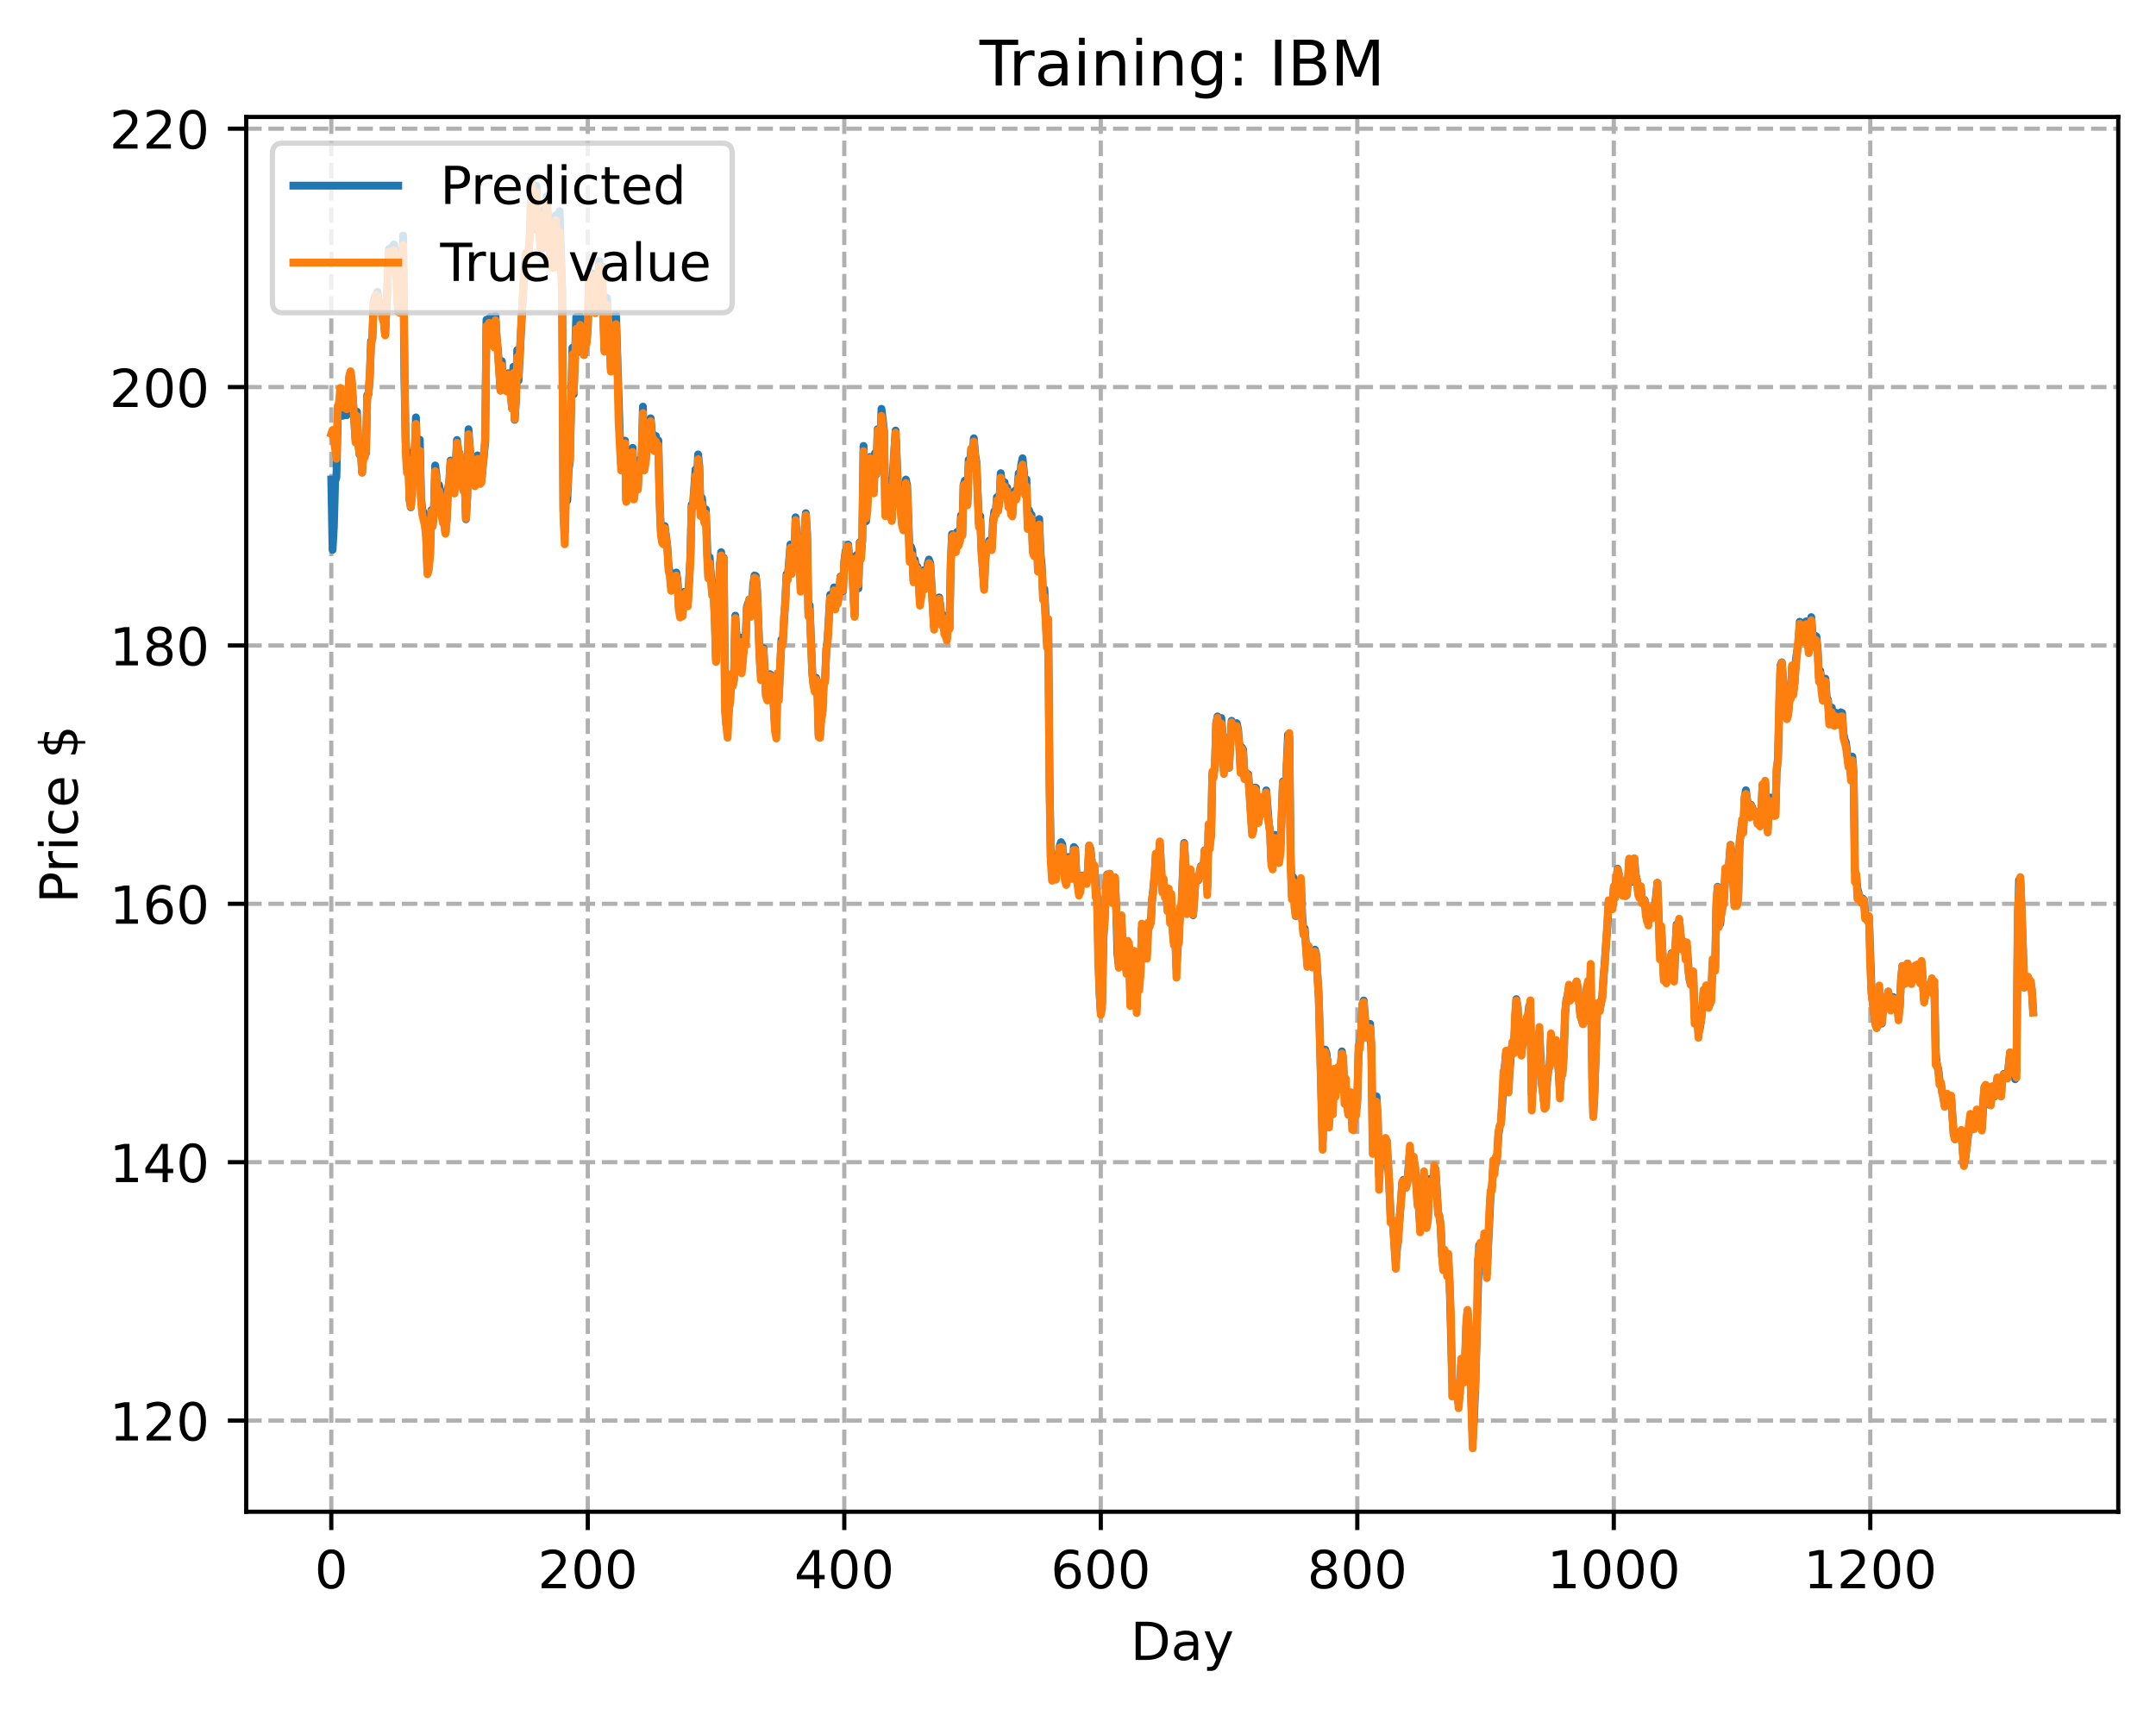 <?xml version="1.0" encoding="utf-8" standalone="no"?>
<!DOCTYPE svg PUBLIC "-//W3C//DTD SVG 1.1//EN"
  "http://www.w3.org/Graphics/SVG/1.1/DTD/svg11.dtd">
<!-- Created with matplotlib (https://matplotlib.org/) -->
<svg height="325.986pt" version="1.1" viewBox="0 0 411.286 325.986" width="411.286pt" xmlns="http://www.w3.org/2000/svg" xmlns:xlink="http://www.w3.org/1999/xlink">
 <defs>
  <style type="text/css">
*{stroke-linecap:butt;stroke-linejoin:round;}
  </style>
 </defs>
 <g id="figure_1">
  <g id="patch_1">
   <path d="M 0 325.986 
L 411.286 325.986 
L 411.286 0 
L 0 0 
z
" style="fill:#ffffff;"/>
  </g>
  <g id="axes_1">
   <g id="patch_2">
    <path d="M 46.966 288.43 
L 404.086 288.43 
L 404.086 22.318 
L 46.966 22.318 
z
" style="fill:#ffffff;"/>
   </g>
   <g id="matplotlib.axis_1">
    <g id="xtick_1">
     <g id="line2d_1">
      <path clip-path="url(#pd4492f5f7a)" d="M 63.198 288.43 
L 63.198 22.318 
" style="fill:none;stroke:#b0b0b0;stroke-dasharray:2.96,1.28;stroke-dashoffset:0;stroke-width:0.8;"/>
     </g>
     <g id="line2d_2">
      <defs>
       <path d="M 0 0 
L 0 3.5 
" id="m57f6baffa7" style="stroke:#000000;stroke-width:0.8;"/>
      </defs>
      <g>
       <use style="stroke:#000000;stroke-width:0.8;" x="63.198" xlink:href="#m57f6baffa7" y="288.43"/>
      </g>
     </g>
     <g id="text_1">
      <!-- 0 -->
      <defs>
       <path d="M 31.781 66.406 
Q 24.172 66.406 20.328 58.906 
Q 16.5 51.422 16.5 36.375 
Q 16.5 21.391 20.328 13.891 
Q 24.172 6.391 31.781 6.391 
Q 39.453 6.391 43.281 13.891 
Q 47.125 21.391 47.125 36.375 
Q 47.125 51.422 43.281 58.906 
Q 39.453 66.406 31.781 66.406 
z
M 31.781 74.219 
Q 44.047 74.219 50.516 64.516 
Q 56.984 54.828 56.984 36.375 
Q 56.984 17.969 50.516 8.266 
Q 44.047 -1.422 31.781 -1.422 
Q 19.531 -1.422 13.062 8.266 
Q 6.594 17.969 6.594 36.375 
Q 6.594 54.828 13.062 64.516 
Q 19.531 74.219 31.781 74.219 
z
" id="DejaVuSans-48"/>
      </defs>
      <g transform="translate(60.017 303.029)scale(0.1 -0.1)">
       <use xlink:href="#DejaVuSans-48"/>
      </g>
     </g>
    </g>
    <g id="xtick_2">
     <g id="line2d_3">
      <path clip-path="url(#pd4492f5f7a)" d="M 112.129 288.43 
L 112.129 22.318 
" style="fill:none;stroke:#b0b0b0;stroke-dasharray:2.96,1.28;stroke-dashoffset:0;stroke-width:0.8;"/>
     </g>
     <g id="line2d_4">
      <g>
       <use style="stroke:#000000;stroke-width:0.8;" x="112.129" xlink:href="#m57f6baffa7" y="288.43"/>
      </g>
     </g>
     <g id="text_2">
      <!-- 200 -->
      <defs>
       <path d="M 19.188 8.297 
L 53.609 8.297 
L 53.609 0 
L 7.328 0 
L 7.328 8.297 
Q 12.938 14.109 22.625 23.891 
Q 32.328 33.688 34.812 36.531 
Q 39.547 41.844 41.422 45.531 
Q 43.312 49.219 43.312 52.781 
Q 43.312 58.594 39.234 62.25 
Q 35.156 65.922 28.609 65.922 
Q 23.969 65.922 18.812 64.312 
Q 13.672 62.703 7.812 59.422 
L 7.812 69.391 
Q 13.766 71.781 18.938 73 
Q 24.125 74.219 28.422 74.219 
Q 39.75 74.219 46.484 68.547 
Q 53.219 62.891 53.219 53.422 
Q 53.219 48.922 51.531 44.891 
Q 49.859 40.875 45.406 35.406 
Q 44.188 33.984 37.641 27.219 
Q 31.109 20.453 19.188 8.297 
z
" id="DejaVuSans-50"/>
      </defs>
      <g transform="translate(102.585 303.029)scale(0.1 -0.1)">
       <use xlink:href="#DejaVuSans-50"/>
       <use x="63.623" xlink:href="#DejaVuSans-48"/>
       <use x="127.246" xlink:href="#DejaVuSans-48"/>
      </g>
     </g>
    </g>
    <g id="xtick_3">
     <g id="line2d_5">
      <path clip-path="url(#pd4492f5f7a)" d="M 161.06 288.43 
L 161.06 22.318 
" style="fill:none;stroke:#b0b0b0;stroke-dasharray:2.96,1.28;stroke-dashoffset:0;stroke-width:0.8;"/>
     </g>
     <g id="line2d_6">
      <g>
       <use style="stroke:#000000;stroke-width:0.8;" x="161.06" xlink:href="#m57f6baffa7" y="288.43"/>
      </g>
     </g>
     <g id="text_3">
      <!-- 400 -->
      <defs>
       <path d="M 37.797 64.312 
L 12.891 25.391 
L 37.797 25.391 
z
M 35.203 72.906 
L 47.609 72.906 
L 47.609 25.391 
L 58.016 25.391 
L 58.016 17.188 
L 47.609 17.188 
L 47.609 0 
L 37.797 0 
L 37.797 17.188 
L 4.891 17.188 
L 4.891 26.703 
z
" id="DejaVuSans-52"/>
      </defs>
      <g transform="translate(151.516 303.029)scale(0.1 -0.1)">
       <use xlink:href="#DejaVuSans-52"/>
       <use x="63.623" xlink:href="#DejaVuSans-48"/>
       <use x="127.246" xlink:href="#DejaVuSans-48"/>
      </g>
     </g>
    </g>
    <g id="xtick_4">
     <g id="line2d_7">
      <path clip-path="url(#pd4492f5f7a)" d="M 209.99 288.43 
L 209.99 22.318 
" style="fill:none;stroke:#b0b0b0;stroke-dasharray:2.96,1.28;stroke-dashoffset:0;stroke-width:0.8;"/>
     </g>
     <g id="line2d_8">
      <g>
       <use style="stroke:#000000;stroke-width:0.8;" x="209.99" xlink:href="#m57f6baffa7" y="288.43"/>
      </g>
     </g>
     <g id="text_4">
      <!-- 600 -->
      <defs>
       <path d="M 33.016 40.375 
Q 26.375 40.375 22.484 35.828 
Q 18.609 31.297 18.609 23.391 
Q 18.609 15.531 22.484 10.953 
Q 26.375 6.391 33.016 6.391 
Q 39.656 6.391 43.531 10.953 
Q 47.406 15.531 47.406 23.391 
Q 47.406 31.297 43.531 35.828 
Q 39.656 40.375 33.016 40.375 
z
M 52.594 71.297 
L 52.594 62.312 
Q 48.875 64.062 45.094 64.984 
Q 41.312 65.922 37.594 65.922 
Q 27.828 65.922 22.672 59.328 
Q 17.531 52.734 16.797 39.406 
Q 19.672 43.656 24.016 45.922 
Q 28.375 48.188 33.594 48.188 
Q 44.578 48.188 50.953 41.516 
Q 57.328 34.859 57.328 23.391 
Q 57.328 12.156 50.688 5.359 
Q 44.047 -1.422 33.016 -1.422 
Q 20.359 -1.422 13.672 8.266 
Q 6.984 17.969 6.984 36.375 
Q 6.984 53.656 15.188 63.938 
Q 23.391 74.219 37.203 74.219 
Q 40.922 74.219 44.703 73.484 
Q 48.484 72.75 52.594 71.297 
z
" id="DejaVuSans-54"/>
      </defs>
      <g transform="translate(200.446 303.029)scale(0.1 -0.1)">
       <use xlink:href="#DejaVuSans-54"/>
       <use x="63.623" xlink:href="#DejaVuSans-48"/>
       <use x="127.246" xlink:href="#DejaVuSans-48"/>
      </g>
     </g>
    </g>
    <g id="xtick_5">
     <g id="line2d_9">
      <path clip-path="url(#pd4492f5f7a)" d="M 258.921 288.43 
L 258.921 22.318 
" style="fill:none;stroke:#b0b0b0;stroke-dasharray:2.96,1.28;stroke-dashoffset:0;stroke-width:0.8;"/>
     </g>
     <g id="line2d_10">
      <g>
       <use style="stroke:#000000;stroke-width:0.8;" x="258.921" xlink:href="#m57f6baffa7" y="288.43"/>
      </g>
     </g>
     <g id="text_5">
      <!-- 800 -->
      <defs>
       <path d="M 31.781 34.625 
Q 24.75 34.625 20.719 30.859 
Q 16.703 27.094 16.703 20.516 
Q 16.703 13.922 20.719 10.156 
Q 24.75 6.391 31.781 6.391 
Q 38.812 6.391 42.859 10.172 
Q 46.922 13.969 46.922 20.516 
Q 46.922 27.094 42.891 30.859 
Q 38.875 34.625 31.781 34.625 
z
M 21.922 38.812 
Q 15.578 40.375 12.031 44.719 
Q 8.5 49.078 8.5 55.328 
Q 8.5 64.062 14.719 69.141 
Q 20.953 74.219 31.781 74.219 
Q 42.672 74.219 48.875 69.141 
Q 55.078 64.062 55.078 55.328 
Q 55.078 49.078 51.531 44.719 
Q 48 40.375 41.703 38.812 
Q 48.828 37.156 52.797 32.312 
Q 56.781 27.484 56.781 20.516 
Q 56.781 9.906 50.312 4.234 
Q 43.844 -1.422 31.781 -1.422 
Q 19.734 -1.422 13.25 4.234 
Q 6.781 9.906 6.781 20.516 
Q 6.781 27.484 10.781 32.312 
Q 14.797 37.156 21.922 38.812 
z
M 18.312 54.391 
Q 18.312 48.734 21.844 45.562 
Q 25.391 42.391 31.781 42.391 
Q 38.141 42.391 41.719 45.562 
Q 45.312 48.734 45.312 54.391 
Q 45.312 60.062 41.719 63.234 
Q 38.141 66.406 31.781 66.406 
Q 25.391 66.406 21.844 63.234 
Q 18.312 60.062 18.312 54.391 
z
" id="DejaVuSans-56"/>
      </defs>
      <g transform="translate(249.377 303.029)scale(0.1 -0.1)">
       <use xlink:href="#DejaVuSans-56"/>
       <use x="63.623" xlink:href="#DejaVuSans-48"/>
       <use x="127.246" xlink:href="#DejaVuSans-48"/>
      </g>
     </g>
    </g>
    <g id="xtick_6">
     <g id="line2d_11">
      <path clip-path="url(#pd4492f5f7a)" d="M 307.851 288.43 
L 307.851 22.318 
" style="fill:none;stroke:#b0b0b0;stroke-dasharray:2.96,1.28;stroke-dashoffset:0;stroke-width:0.8;"/>
     </g>
     <g id="line2d_12">
      <g>
       <use style="stroke:#000000;stroke-width:0.8;" x="307.851" xlink:href="#m57f6baffa7" y="288.43"/>
      </g>
     </g>
     <g id="text_6">
      <!-- 1000 -->
      <defs>
       <path d="M 12.406 8.297 
L 28.516 8.297 
L 28.516 63.922 
L 10.984 60.406 
L 10.984 69.391 
L 28.422 72.906 
L 38.281 72.906 
L 38.281 8.297 
L 54.391 8.297 
L 54.391 0 
L 12.406 0 
z
" id="DejaVuSans-49"/>
      </defs>
      <g transform="translate(295.126 303.029)scale(0.1 -0.1)">
       <use xlink:href="#DejaVuSans-49"/>
       <use x="63.623" xlink:href="#DejaVuSans-48"/>
       <use x="127.246" xlink:href="#DejaVuSans-48"/>
       <use x="190.869" xlink:href="#DejaVuSans-48"/>
      </g>
     </g>
    </g>
    <g id="xtick_7">
     <g id="line2d_13">
      <path clip-path="url(#pd4492f5f7a)" d="M 356.782 288.43 
L 356.782 22.318 
" style="fill:none;stroke:#b0b0b0;stroke-dasharray:2.96,1.28;stroke-dashoffset:0;stroke-width:0.8;"/>
     </g>
     <g id="line2d_14">
      <g>
       <use style="stroke:#000000;stroke-width:0.8;" x="356.782" xlink:href="#m57f6baffa7" y="288.43"/>
      </g>
     </g>
     <g id="text_7">
      <!-- 1200 -->
      <g transform="translate(344.057 303.029)scale(0.1 -0.1)">
       <use xlink:href="#DejaVuSans-49"/>
       <use x="63.623" xlink:href="#DejaVuSans-50"/>
       <use x="127.246" xlink:href="#DejaVuSans-48"/>
       <use x="190.869" xlink:href="#DejaVuSans-48"/>
      </g>
     </g>
    </g>
    <g id="text_8">
     <!-- Day -->
     <defs>
      <path d="M 19.672 64.797 
L 19.672 8.109 
L 31.594 8.109 
Q 46.688 8.109 53.688 14.938 
Q 60.688 21.781 60.688 36.531 
Q 60.688 51.172 53.688 57.984 
Q 46.688 64.797 31.594 64.797 
z
M 9.812 72.906 
L 30.078 72.906 
Q 51.266 72.906 61.172 64.094 
Q 71.094 55.281 71.094 36.531 
Q 71.094 17.672 61.125 8.828 
Q 51.172 0 30.078 0 
L 9.812 0 
z
" id="DejaVuSans-68"/>
      <path d="M 34.281 27.484 
Q 23.391 27.484 19.188 25 
Q 14.984 22.516 14.984 16.5 
Q 14.984 11.719 18.141 8.906 
Q 21.297 6.109 26.703 6.109 
Q 34.188 6.109 38.703 11.406 
Q 43.219 16.703 43.219 25.484 
L 43.219 27.484 
z
M 52.203 31.203 
L 52.203 0 
L 43.219 0 
L 43.219 8.297 
Q 40.141 3.328 35.547 0.953 
Q 30.953 -1.422 24.312 -1.422 
Q 15.922 -1.422 10.953 3.297 
Q 6 8.016 6 15.922 
Q 6 25.141 12.172 29.828 
Q 18.359 34.516 30.609 34.516 
L 43.219 34.516 
L 43.219 35.406 
Q 43.219 41.609 39.141 45 
Q 35.062 48.391 27.688 48.391 
Q 23 48.391 18.547 47.266 
Q 14.109 46.141 10.016 43.891 
L 10.016 52.203 
Q 14.938 54.109 19.578 55.047 
Q 24.219 56 28.609 56 
Q 40.484 56 46.344 49.844 
Q 52.203 43.703 52.203 31.203 
z
" id="DejaVuSans-97"/>
      <path d="M 32.172 -5.078 
Q 28.375 -14.844 24.75 -17.812 
Q 21.141 -20.797 15.094 -20.797 
L 7.906 -20.797 
L 7.906 -13.281 
L 13.188 -13.281 
Q 16.891 -13.281 18.938 -11.516 
Q 21 -9.766 23.484 -3.219 
L 25.094 0.875 
L 2.984 54.688 
L 12.5 54.688 
L 29.594 11.922 
L 46.688 54.688 
L 56.203 54.688 
z
" id="DejaVuSans-121"/>
     </defs>
     <g transform="translate(215.652 316.707)scale(0.1 -0.1)">
      <use xlink:href="#DejaVuSans-68"/>
      <use x="77.002" xlink:href="#DejaVuSans-97"/>
      <use x="138.281" xlink:href="#DejaVuSans-121"/>
     </g>
    </g>
   </g>
   <g id="matplotlib.axis_2">
    <g id="ytick_1">
     <g id="line2d_15">
      <path clip-path="url(#pd4492f5f7a)" d="M 46.966 271.035 
L 404.086 271.035 
" style="fill:none;stroke:#b0b0b0;stroke-dasharray:2.96,1.28;stroke-dashoffset:0;stroke-width:0.8;"/>
     </g>
     <g id="line2d_16">
      <defs>
       <path d="M 0 0 
L -3.5 0 
" id="mb907ceeee8" style="stroke:#000000;stroke-width:0.8;"/>
      </defs>
      <g>
       <use style="stroke:#000000;stroke-width:0.8;" x="46.966" xlink:href="#mb907ceeee8" y="271.035"/>
      </g>
     </g>
     <g id="text_9">
      <!-- 120 -->
      <g transform="translate(20.878 274.834)scale(0.1 -0.1)">
       <use xlink:href="#DejaVuSans-49"/>
       <use x="63.623" xlink:href="#DejaVuSans-50"/>
       <use x="127.246" xlink:href="#DejaVuSans-48"/>
      </g>
     </g>
    </g>
    <g id="ytick_2">
     <g id="line2d_17">
      <path clip-path="url(#pd4492f5f7a)" d="M 46.966 221.739 
L 404.086 221.739 
" style="fill:none;stroke:#b0b0b0;stroke-dasharray:2.96,1.28;stroke-dashoffset:0;stroke-width:0.8;"/>
     </g>
     <g id="line2d_18">
      <g>
       <use style="stroke:#000000;stroke-width:0.8;" x="46.966" xlink:href="#mb907ceeee8" y="221.739"/>
      </g>
     </g>
     <g id="text_10">
      <!-- 140 -->
      <g transform="translate(20.878 225.538)scale(0.1 -0.1)">
       <use xlink:href="#DejaVuSans-49"/>
       <use x="63.623" xlink:href="#DejaVuSans-52"/>
       <use x="127.246" xlink:href="#DejaVuSans-48"/>
      </g>
     </g>
    </g>
    <g id="ytick_3">
     <g id="line2d_19">
      <path clip-path="url(#pd4492f5f7a)" d="M 46.966 172.443 
L 404.086 172.443 
" style="fill:none;stroke:#b0b0b0;stroke-dasharray:2.96,1.28;stroke-dashoffset:0;stroke-width:0.8;"/>
     </g>
     <g id="line2d_20">
      <g>
       <use style="stroke:#000000;stroke-width:0.8;" x="46.966" xlink:href="#mb907ceeee8" y="172.443"/>
      </g>
     </g>
     <g id="text_11">
      <!-- 160 -->
      <g transform="translate(20.878 176.242)scale(0.1 -0.1)">
       <use xlink:href="#DejaVuSans-49"/>
       <use x="63.623" xlink:href="#DejaVuSans-54"/>
       <use x="127.246" xlink:href="#DejaVuSans-48"/>
      </g>
     </g>
    </g>
    <g id="ytick_4">
     <g id="line2d_21">
      <path clip-path="url(#pd4492f5f7a)" d="M 46.966 123.147 
L 404.086 123.147 
" style="fill:none;stroke:#b0b0b0;stroke-dasharray:2.96,1.28;stroke-dashoffset:0;stroke-width:0.8;"/>
     </g>
     <g id="line2d_22">
      <g>
       <use style="stroke:#000000;stroke-width:0.8;" x="46.966" xlink:href="#mb907ceeee8" y="123.147"/>
      </g>
     </g>
     <g id="text_12">
      <!-- 180 -->
      <g transform="translate(20.878 126.946)scale(0.1 -0.1)">
       <use xlink:href="#DejaVuSans-49"/>
       <use x="63.623" xlink:href="#DejaVuSans-56"/>
       <use x="127.246" xlink:href="#DejaVuSans-48"/>
      </g>
     </g>
    </g>
    <g id="ytick_5">
     <g id="line2d_23">
      <path clip-path="url(#pd4492f5f7a)" d="M 46.966 73.851 
L 404.086 73.851 
" style="fill:none;stroke:#b0b0b0;stroke-dasharray:2.96,1.28;stroke-dashoffset:0;stroke-width:0.8;"/>
     </g>
     <g id="line2d_24">
      <g>
       <use style="stroke:#000000;stroke-width:0.8;" x="46.966" xlink:href="#mb907ceeee8" y="73.851"/>
      </g>
     </g>
     <g id="text_13">
      <!-- 200 -->
      <g transform="translate(20.878 77.65)scale(0.1 -0.1)">
       <use xlink:href="#DejaVuSans-50"/>
       <use x="63.623" xlink:href="#DejaVuSans-48"/>
       <use x="127.246" xlink:href="#DejaVuSans-48"/>
      </g>
     </g>
    </g>
    <g id="ytick_6">
     <g id="line2d_25">
      <path clip-path="url(#pd4492f5f7a)" d="M 46.966 24.555 
L 404.086 24.555 
" style="fill:none;stroke:#b0b0b0;stroke-dasharray:2.96,1.28;stroke-dashoffset:0;stroke-width:0.8;"/>
     </g>
     <g id="line2d_26">
      <g>
       <use style="stroke:#000000;stroke-width:0.8;" x="46.966" xlink:href="#mb907ceeee8" y="24.555"/>
      </g>
     </g>
     <g id="text_14">
      <!-- 220 -->
      <g transform="translate(20.878 28.354)scale(0.1 -0.1)">
       <use xlink:href="#DejaVuSans-50"/>
       <use x="63.623" xlink:href="#DejaVuSans-50"/>
       <use x="127.246" xlink:href="#DejaVuSans-48"/>
      </g>
     </g>
    </g>
    <g id="text_15">
     <!-- Price $ -->
     <defs>
      <path d="M 19.672 64.797 
L 19.672 37.406 
L 32.078 37.406 
Q 38.969 37.406 42.719 40.969 
Q 46.484 44.531 46.484 51.125 
Q 46.484 57.672 42.719 61.234 
Q 38.969 64.797 32.078 64.797 
z
M 9.812 72.906 
L 32.078 72.906 
Q 44.344 72.906 50.609 67.359 
Q 56.891 61.812 56.891 51.125 
Q 56.891 40.328 50.609 34.812 
Q 44.344 29.297 32.078 29.297 
L 19.672 29.297 
L 19.672 0 
L 9.812 0 
z
" id="DejaVuSans-80"/>
      <path d="M 41.109 46.297 
Q 39.594 47.172 37.812 47.578 
Q 36.031 48 33.891 48 
Q 26.266 48 22.188 43.047 
Q 18.109 38.094 18.109 28.812 
L 18.109 0 
L 9.078 0 
L 9.078 54.688 
L 18.109 54.688 
L 18.109 46.188 
Q 20.953 51.172 25.484 53.578 
Q 30.031 56 36.531 56 
Q 37.453 56 38.578 55.875 
Q 39.703 55.766 41.062 55.516 
z
" id="DejaVuSans-114"/>
      <path d="M 9.422 54.688 
L 18.406 54.688 
L 18.406 0 
L 9.422 0 
z
M 9.422 75.984 
L 18.406 75.984 
L 18.406 64.594 
L 9.422 64.594 
z
" id="DejaVuSans-105"/>
      <path d="M 48.781 52.594 
L 48.781 44.188 
Q 44.969 46.297 41.141 47.344 
Q 37.312 48.391 33.406 48.391 
Q 24.656 48.391 19.812 42.844 
Q 14.984 37.312 14.984 27.297 
Q 14.984 17.281 19.812 11.734 
Q 24.656 6.203 33.406 6.203 
Q 37.312 6.203 41.141 7.25 
Q 44.969 8.297 48.781 10.406 
L 48.781 2.094 
Q 45.016 0.344 40.984 -0.531 
Q 36.969 -1.422 32.422 -1.422 
Q 20.062 -1.422 12.781 6.344 
Q 5.516 14.109 5.516 27.297 
Q 5.516 40.672 12.859 48.328 
Q 20.219 56 33.016 56 
Q 37.156 56 41.109 55.141 
Q 45.062 54.297 48.781 52.594 
z
" id="DejaVuSans-99"/>
      <path d="M 56.203 29.594 
L 56.203 25.203 
L 14.891 25.203 
Q 15.484 15.922 20.484 11.062 
Q 25.484 6.203 34.422 6.203 
Q 39.594 6.203 44.453 7.469 
Q 49.312 8.734 54.109 11.281 
L 54.109 2.781 
Q 49.266 0.734 44.188 -0.344 
Q 39.109 -1.422 33.891 -1.422 
Q 20.797 -1.422 13.156 6.188 
Q 5.516 13.812 5.516 26.812 
Q 5.516 40.234 12.766 48.109 
Q 20.016 56 32.328 56 
Q 43.359 56 49.781 48.891 
Q 56.203 41.797 56.203 29.594 
z
M 47.219 32.234 
Q 47.125 39.594 43.094 43.984 
Q 39.062 48.391 32.422 48.391 
Q 24.906 48.391 20.391 44.141 
Q 15.875 39.891 15.188 32.172 
z
" id="DejaVuSans-101"/>
      <path id="DejaVuSans-32"/>
      <path d="M 33.797 -14.703 
L 28.906 -14.703 
L 28.859 0 
Q 23.734 0.094 18.609 1.188 
Q 13.484 2.297 8.297 4.5 
L 8.297 13.281 
Q 13.281 10.156 18.375 8.562 
Q 23.484 6.984 28.906 6.938 
L 28.906 29.203 
Q 18.109 30.953 13.203 35.156 
Q 8.297 39.359 8.297 46.688 
Q 8.297 54.641 13.625 59.219 
Q 18.953 63.812 28.906 64.5 
L 28.906 75.984 
L 33.797 75.984 
L 33.797 64.656 
Q 38.328 64.453 42.578 63.688 
Q 46.828 62.938 50.875 61.625 
L 50.875 53.078 
Q 46.828 55.125 42.547 56.25 
Q 38.281 57.375 33.797 57.562 
L 33.797 36.719 
Q 44.875 35.016 50.094 30.609 
Q 55.328 26.219 55.328 18.609 
Q 55.328 10.359 49.781 5.594 
Q 44.234 0.828 33.797 0.094 
z
M 28.906 37.594 
L 28.906 57.625 
Q 23.25 56.984 20.266 54.391 
Q 17.281 51.812 17.281 47.516 
Q 17.281 43.312 20.031 40.969 
Q 22.797 38.625 28.906 37.594 
z
M 33.797 28.219 
L 33.797 7.078 
Q 39.984 7.906 43.141 10.594 
Q 46.297 13.281 46.297 17.672 
Q 46.297 21.969 43.281 24.5 
Q 40.281 27.047 33.797 28.219 
z
" id="DejaVuSans-36"/>
     </defs>
     <g transform="translate(14.798 172.342)rotate(-90)scale(0.1 -0.1)">
      <use xlink:href="#DejaVuSans-80"/>
      <use x="58.553" xlink:href="#DejaVuSans-114"/>
      <use x="99.666" xlink:href="#DejaVuSans-105"/>
      <use x="127.449" xlink:href="#DejaVuSans-99"/>
      <use x="182.43" xlink:href="#DejaVuSans-101"/>
      <use x="243.953" xlink:href="#DejaVuSans-32"/>
      <use x="275.74" xlink:href="#DejaVuSans-36"/>
     </g>
    </g>
   </g>
   <g id="line2d_27">
    <path clip-path="url(#pd4492f5f7a)" d="M 63.198 91.495 
L 63.443 104.916 
L 63.688 100.521 
L 63.932 91.823 
L 64.177 91.067 
L 64.422 80.028 
L 64.666 79.425 
L 64.911 76.659 
L 65.4 79.325 
L 65.645 76.684 
L 65.89 77.372 
L 66.134 79.228 
L 66.379 78.629 
L 66.623 71.961 
L 66.868 71.123 
L 67.113 73.159 
L 67.847 84.322 
L 68.091 78.555 
L 68.336 84.356 
L 68.581 86.695 
L 68.825 85.062 
L 69.07 90.145 
L 69.315 86.287 
L 69.559 86.861 
L 69.804 86.523 
L 70.049 75.415 
L 70.293 75.203 
L 70.538 71.969 
L 70.783 65.045 
L 71.027 64.664 
L 71.272 57.671 
L 71.517 56.6 
L 72.006 55.701 
L 72.251 57.488 
L 72.74 58.462 
L 72.984 60.478 
L 73.229 61.226 
L 73.474 63.81 
L 74.208 47.503 
L 74.452 49.646 
L 74.697 47.255 
L 75.186 46.652 
L 75.431 48.714 
L 75.676 52.98 
L 75.92 59.288 
L 76.165 58.46 
L 76.41 53.106 
L 76.654 51.716 
L 76.899 44.942 
L 77.144 71.802 
L 77.388 84.344 
L 77.633 87.001 
L 77.878 86.285 
L 78.122 95.329 
L 78.367 96.796 
L 79.101 87.242 
L 79.345 79.638 
L 79.59 89.422 
L 79.835 87.362 
L 80.079 83.888 
L 80.324 94.971 
L 80.569 97.359 
L 80.813 97.775 
L 81.058 99.531 
L 81.303 102.261 
L 81.547 109.015 
L 81.792 108.146 
L 82.037 105.523 
L 82.281 97.343 
L 82.526 100.348 
L 82.771 97.948 
L 83.015 88.806 
L 83.26 90.736 
L 83.505 95.269 
L 83.749 92.518 
L 83.994 93.6 
L 84.239 97.844 
L 84.483 99.241 
L 84.728 99.424 
L 84.972 101.667 
L 85.217 99.1 
L 85.462 93.229 
L 85.706 91.873 
L 85.951 87.873 
L 86.44 93.194 
L 86.685 93.536 
L 87.174 83.949 
L 87.419 85.928 
L 87.664 86.541 
L 88.153 91.832 
L 88.398 93.413 
L 88.642 91.324 
L 88.887 99.077 
L 89.132 95.004 
L 89.376 81.89 
L 89.866 89.002 
L 90.599 92.289 
L 90.844 90.999 
L 91.089 86.887 
L 91.333 91.831 
L 91.578 91.88 
L 91.823 91.757 
L 92.557 84.42 
L 92.801 60.998 
L 93.046 63.255 
L 93.535 60.463 
L 93.78 63.496 
L 94.025 64.489 
L 94.269 66.027 
L 94.514 60.205 
L 94.759 64.732 
L 95.003 66.973 
L 95.493 74.524 
L 95.737 68.902 
L 95.982 73.658 
L 96.227 74.018 
L 96.471 73.064 
L 96.716 74.593 
L 96.96 71.215 
L 97.205 72.591 
L 97.694 77.97 
L 97.939 69.962 
L 98.184 80.105 
L 98.428 76.255 
L 98.673 66.782 
L 98.918 72.608 
L 99.652 58.031 
L 100.141 50.314 
L 100.386 48.252 
L 100.63 48.938 
L 100.875 47.478 
L 101.12 44.15 
L 101.364 34.414 
L 101.609 37.25 
L 101.854 41.581 
L 102.098 39.785 
L 102.343 35.431 
L 102.587 44.065 
L 102.832 43.354 
L 103.077 46.722 
L 103.321 42.526 
L 103.566 47.349 
L 103.811 39.964 
L 104.055 43.199 
L 104.3 37.455 
L 105.034 49.806 
L 105.279 49.806 
L 105.523 50.616 
L 105.768 44.058 
L 106.013 41.057 
L 106.502 50.748 
L 106.747 40.27 
L 107.236 55.155 
L 107.481 97.171 
L 107.725 101.467 
L 107.97 91.524 
L 108.215 95.528 
L 108.459 89.78 
L 108.704 88.053 
L 109.193 66.348 
L 109.438 75.229 
L 109.927 60.468 
L 110.172 67.17 
L 110.661 60.379 
L 110.906 66.011 
L 111.15 61.917 
L 111.395 67.682 
L 111.64 65.599 
L 111.884 65.3 
L 112.129 62.641 
L 112.374 52.09 
L 112.618 55.434 
L 112.863 52.105 
L 113.352 58.105 
L 113.597 58.969 
L 113.842 53.798 
L 114.086 54.306 
L 114.331 49.807 
L 114.575 53.65 
L 114.82 50.803 
L 115.309 66.794 
L 115.554 62.929 
L 115.799 56.855 
L 116.043 61.604 
L 116.288 63.222 
L 116.533 70.546 
L 116.777 62.881 
L 117.022 67.732 
L 117.267 66.211 
L 117.511 59.99 
L 118.245 83.307 
L 118.49 88.448 
L 118.735 85.292 
L 118.979 85.952 
L 119.224 84.068 
L 119.469 95.414 
L 119.713 94.721 
L 119.958 93.403 
L 120.447 85.759 
L 120.692 85.446 
L 120.936 94.835 
L 121.426 90.021 
L 121.67 93.387 
L 121.915 87.803 
L 122.16 88.018 
L 122.404 87.082 
L 122.649 77.582 
L 122.894 89.466 
L 123.138 88.041 
L 123.628 81.659 
L 123.872 80.242 
L 124.117 79.809 
L 124.362 82.477 
L 124.606 82.925 
L 124.851 85.174 
L 125.096 83.17 
L 125.34 84.997 
L 125.585 84.023 
L 125.83 95.318 
L 126.074 101.285 
L 126.563 103.208 
L 126.808 100.365 
L 127.297 104.193 
L 127.542 108.11 
L 127.787 109.212 
L 128.031 111.976 
L 128.276 111.454 
L 128.765 109.877 
L 129.01 109.239 
L 129.255 110.824 
L 129.499 115.78 
L 129.744 117.058 
L 129.989 115.817 
L 130.233 116.814 
L 130.478 112.941 
L 130.723 114.671 
L 130.967 112.775 
L 131.212 114.912 
L 131.701 106.313 
L 131.946 96.301 
L 132.191 96.449 
L 132.68 89.566 
L 132.924 92.68 
L 133.169 86.7 
L 133.414 89.05 
L 133.658 98.376 
L 133.903 94.984 
L 134.392 99.646 
L 134.637 97.195 
L 135.126 110.034 
L 135.371 106.302 
L 135.86 113.136 
L 136.105 112.293 
L 136.35 117.544 
L 136.594 125.986 
L 137.328 107.642 
L 137.573 105.355 
L 137.818 110.429 
L 138.062 106.409 
L 138.307 133.678 
L 138.551 138.264 
L 138.796 138.538 
L 139.041 135.361 
L 139.285 133.637 
L 139.53 128.902 
L 139.775 130.764 
L 140.019 129.444 
L 140.264 117.46 
L 140.753 124.937 
L 140.998 123.875 
L 141.243 121.626 
L 141.487 127.637 
L 141.977 122.453 
L 142.221 122.787 
L 142.466 115.866 
L 142.955 114.349 
L 143.2 117.227 
L 143.445 114.942 
L 143.689 111.456 
L 143.934 109.791 
L 144.178 109.898 
L 144.423 112.492 
L 144.912 125.181 
L 145.157 129.07 
L 145.402 125.264 
L 145.646 123.667 
L 146.136 132.817 
L 146.38 133.281 
L 146.625 132.38 
L 146.87 128.626 
L 147.114 128.856 
L 147.359 130.108 
L 147.848 139.03 
L 148.093 139.917 
L 148.338 128.488 
L 148.582 132.657 
L 149.072 122.027 
L 149.316 122.725 
L 149.806 114.535 
L 150.05 109.551 
L 150.295 110.037 
L 150.784 103.879 
L 151.029 108.973 
L 151.273 106.398 
L 151.518 107.634 
L 151.763 98.697 
L 152.007 102.821 
L 152.252 104.984 
L 152.497 104.459 
L 152.741 112.488 
L 153.72 97.914 
L 153.965 101.747 
L 154.209 116.891 
L 154.454 115.478 
L 154.943 128.21 
L 155.188 130.429 
L 155.433 131.503 
L 155.677 129.313 
L 155.922 131.165 
L 156.166 140.153 
L 156.411 140.366 
L 156.656 136.645 
L 156.9 135.648 
L 157.145 130.072 
L 157.39 129.702 
L 157.634 123.909 
L 157.879 121.916 
L 158.368 113.466 
L 158.858 115.482 
L 159.102 112.068 
L 159.347 115.72 
L 159.592 114.596 
L 159.836 114.658 
L 160.081 113.067 
L 160.326 110.01 
L 160.57 110.411 
L 160.815 112.762 
L 161.06 107.065 
L 161.304 105.191 
L 161.794 103.908 
L 162.038 106.866 
L 162.283 106.03 
L 162.527 107.299 
L 163.017 117.421 
L 163.261 108.229 
L 163.506 105.84 
L 163.751 112.253 
L 163.995 103.5 
L 164.24 105.932 
L 164.485 103.149 
L 164.729 85.085 
L 165.219 99.445 
L 165.463 96.17 
L 165.953 87.187 
L 166.687 93.604 
L 166.931 86.445 
L 167.176 90.489 
L 167.421 81.894 
L 167.91 85.731 
L 168.154 77.999 
L 168.644 82.15 
L 168.888 97.816 
L 169.133 91.557 
L 169.378 91.781 
L 170.112 99.062 
L 170.356 89.953 
L 170.846 82.142 
L 171.335 93.89 
L 171.58 93.722 
L 172.069 99.775 
L 172.314 100.598 
L 172.558 97.777 
L 172.803 91.493 
L 173.048 92.594 
L 173.537 106.247 
L 173.782 104.309 
L 174.026 105.019 
L 174.271 110.778 
L 174.515 106.788 
L 174.76 108.18 
L 175.005 108.115 
L 175.249 110.707 
L 175.494 114.875 
L 175.983 111.62 
L 176.228 108.775 
L 176.473 112.057 
L 176.717 111.775 
L 176.962 107.616 
L 177.207 106.758 
L 177.451 107.439 
L 178.185 119.492 
L 178.43 116.334 
L 178.919 117.661 
L 179.164 113.984 
L 179.409 115.757 
L 179.653 118.995 
L 179.898 117.339 
L 180.142 120.141 
L 180.632 121.759 
L 180.876 118.897 
L 181.121 119.877 
L 181.366 107.485 
L 181.61 101.907 
L 181.855 102.232 
L 182.1 102.86 
L 182.344 104.575 
L 182.589 101.481 
L 182.834 103.555 
L 183.078 103.236 
L 183.323 98.339 
L 183.568 101.979 
L 183.812 92.544 
L 184.057 91.708 
L 184.302 92.481 
L 184.546 96.088 
L 184.791 87.718 
L 185.036 89.066 
L 185.28 85.621 
L 185.525 87.288 
L 185.77 83.622 
L 186.014 86.684 
L 186.259 88.071 
L 186.748 99.89 
L 186.993 98.458 
L 187.237 104.997 
L 187.727 112.015 
L 187.971 106.416 
L 188.216 104.177 
L 188.461 105.055 
L 188.705 103.148 
L 188.95 102.995 
L 189.195 104.498 
L 189.439 99.348 
L 189.684 97.542 
L 189.929 98.088 
L 190.173 94.868 
L 190.418 96.893 
L 190.663 95.324 
L 190.907 90.278 
L 191.152 92.6 
L 191.397 93.258 
L 191.641 92.01 
L 191.886 94.031 
L 192.13 93.031 
L 192.375 96.227 
L 192.62 95.003 
L 192.864 97.424 
L 193.109 98.098 
L 193.354 93.988 
L 193.598 93.646 
L 193.843 95.036 
L 194.088 93.402 
L 194.332 90.294 
L 194.577 90.907 
L 194.822 88.602 
L 195.066 87.432 
L 195.311 89.847 
L 195.556 93.519 
L 195.8 91.437 
L 196.045 99.782 
L 196.29 97.301 
L 196.534 98.005 
L 196.779 98.235 
L 197.024 104.409 
L 197.268 105.37 
L 197.513 100.295 
L 197.758 99.944 
L 198.002 108.554 
L 198.247 99.025 
L 198.491 105.664 
L 198.736 108.058 
L 198.981 113.539 
L 199.225 112.418 
L 199.715 122.086 
L 199.959 118.166 
L 200.204 147.709 
L 200.449 163.521 
L 200.693 165.859 
L 200.938 165.967 
L 201.183 167.198 
L 201.427 167.628 
L 201.672 163.817 
L 201.917 163.17 
L 202.161 161.432 
L 202.406 160.681 
L 202.651 161.096 
L 203.14 167.283 
L 203.385 168.049 
L 203.629 166.65 
L 203.874 163.51 
L 204.118 164.042 
L 204.363 167.238 
L 204.608 165.378 
L 204.852 161.603 
L 205.097 161.913 
L 205.342 167.076 
L 205.831 170.18 
L 206.076 169.634 
L 206.32 167.045 
L 206.565 167.649 
L 206.81 167.559 
L 207.054 167.057 
L 207.299 168.284 
L 207.544 165.759 
L 207.788 161.334 
L 208.033 162.021 
L 208.522 167.057 
L 208.767 165.314 
L 209.012 169.368 
L 209.256 170.693 
L 209.746 189.39 
L 209.99 193.135 
L 210.235 191.3 
L 210.479 179.416 
L 211.213 166.832 
L 211.458 167.408 
L 211.703 166.742 
L 211.947 170.243 
L 212.192 172.026 
L 212.437 170.557 
L 212.681 167.461 
L 212.926 173.208 
L 213.171 182.023 
L 213.415 184.207 
L 213.66 176.494 
L 213.905 174.673 
L 214.149 180.64 
L 214.394 180.894 
L 214.883 185.067 
L 215.128 179.676 
L 215.373 180.598 
L 215.617 190.215 
L 216.106 181.532 
L 216.351 181.595 
L 216.84 192.022 
L 217.085 185.049 
L 217.33 187.596 
L 217.574 185.489 
L 217.819 177.166 
L 218.064 178.587 
L 218.308 178.115 
L 218.798 181.957 
L 219.042 176.449 
L 219.532 175.926 
L 219.776 171.737 
L 220.266 167.042 
L 220.51 162.9 
L 220.755 163.33 
L 221 164.778 
L 221.244 160.886 
L 221.734 169.837 
L 221.978 168.144 
L 222.223 170.314 
L 222.467 170.638 
L 222.712 172.923 
L 222.957 170.666 
L 223.201 174.638 
L 223.446 171.663 
L 223.935 179.717 
L 224.18 178.375 
L 224.425 184.591 
L 225.159 173.803 
L 225.403 172.363 
L 225.893 160.821 
L 226.137 165.222 
L 226.382 173.501 
L 226.871 170.191 
L 227.116 166.48 
L 227.605 174.611 
L 228.094 167.394 
L 228.339 167.278 
L 228.584 167.986 
L 229.073 165.261 
L 229.318 166.326 
L 229.562 166.31 
L 229.807 162.223 
L 230.052 164.71 
L 230.296 169.483 
L 230.541 158.545 
L 230.786 160.676 
L 231.03 159.436 
L 231.275 147.765 
L 231.52 147.55 
L 231.764 146.249 
L 232.009 137.969 
L 232.254 136.685 
L 232.498 143.95 
L 232.743 138.8 
L 232.988 136.993 
L 233.232 140.174 
L 233.477 147.092 
L 233.722 145.035 
L 233.966 140.845 
L 234.211 144.689 
L 234.455 146.506 
L 234.945 137.52 
L 235.189 139.47 
L 235.434 140.133 
L 235.679 138.637 
L 235.923 137.974 
L 236.168 139.043 
L 236.413 142.017 
L 236.657 146.701 
L 236.902 142.614 
L 237.147 143.039 
L 237.391 148.227 
L 237.636 147.335 
L 237.881 147.747 
L 238.125 147.727 
L 238.859 158.638 
L 239.104 157.895 
L 239.349 150.264 
L 239.593 150.31 
L 239.838 155.096 
L 240.082 156.661 
L 240.816 152.113 
L 241.061 154.679 
L 241.306 153.214 
L 241.55 150.802 
L 242.04 157.001 
L 242.284 158.622 
L 242.529 164.259 
L 242.774 165.375 
L 243.018 160.922 
L 243.263 159.299 
L 243.508 160.255 
L 243.752 160.192 
L 243.997 163.796 
L 244.242 162.547 
L 244.731 149.109 
L 244.976 151.083 
L 245.22 151.199 
L 245.709 140.181 
L 245.954 140.668 
L 246.199 162.947 
L 246.443 170.827 
L 246.688 167.344 
L 247.177 174.795 
L 247.667 169.733 
L 247.911 169.35 
L 248.156 167.902 
L 248.401 174.489 
L 248.645 177.776 
L 248.89 177.153 
L 249.379 183.524 
L 249.624 180.875 
L 249.869 182.405 
L 250.113 182.318 
L 250.358 184.041 
L 250.603 183.027 
L 250.847 181.187 
L 251.092 182.112 
L 251.581 190.401 
L 252.315 217.767 
L 252.804 200.251 
L 253.049 201.027 
L 253.294 204.141 
L 253.538 212.965 
L 254.028 205.973 
L 254.272 209.82 
L 254.517 206.107 
L 254.762 207.861 
L 255.006 206.577 
L 255.251 204.331 
L 255.496 206.724 
L 255.985 200.595 
L 256.23 202.463 
L 256.474 208.73 
L 256.719 207.21 
L 257.208 212.357 
L 257.697 209.09 
L 257.942 214.35 
L 258.187 214.96 
L 258.431 210.542 
L 258.676 211.916 
L 258.921 209.758 
L 259.165 200.817 
L 259.655 196.853 
L 259.899 191.791 
L 260.144 190.889 
L 260.633 197.467 
L 260.878 197.168 
L 261.367 195.335 
L 261.612 200.843 
L 261.857 217.362 
L 262.101 219.971 
L 262.346 212.152 
L 262.591 209.186 
L 262.835 214.284 
L 263.08 224.366 
L 263.569 219.908 
L 263.814 221.334 
L 264.058 220.739 
L 264.303 217.634 
L 264.548 217.68 
L 265.037 226.513 
L 265.282 232.062 
L 265.771 234.025 
L 266.26 240.979 
L 266.994 232.607 
L 267.484 225.959 
L 267.728 225.105 
L 267.973 225.383 
L 268.218 226.36 
L 268.462 225.741 
L 268.952 219.397 
L 269.441 223.828 
L 269.685 221.453 
L 269.93 222.475 
L 270.419 229.267 
L 270.664 230.576 
L 270.909 233.789 
L 271.153 232.124 
L 271.398 226.842 
L 271.643 224.154 
L 272.132 233.905 
L 272.377 232.71 
L 272.621 227.317 
L 272.866 224.93 
L 273.355 226.828 
L 273.6 223.166 
L 273.845 223.097 
L 274.334 231.269 
L 274.579 232.037 
L 274.823 233.918 
L 275.068 239.028 
L 275.313 241.651 
L 275.557 239.368 
L 275.802 239.795 
L 276.046 242.078 
L 276.291 241.009 
L 276.536 244.832 
L 277.025 263.11 
L 277.27 265.298 
L 277.514 264.832 
L 277.759 265.068 
L 278.004 265.834 
L 278.248 267.898 
L 278.493 265.654 
L 278.738 260.382 
L 278.982 259.838 
L 279.227 262.656 
L 279.472 260.052 
L 279.716 253.221 
L 279.961 250.02 
L 280.206 253.413 
L 280.94 274.54 
L 281.184 270.518 
L 281.429 264.639 
L 282.163 237.583 
L 282.407 237.878 
L 282.652 240.304 
L 282.897 239.256 
L 283.141 236.915 
L 283.631 243.006 
L 284.365 227.712 
L 284.609 226.303 
L 284.854 222.983 
L 285.099 223.013 
L 285.588 220.56 
L 285.833 216.672 
L 286.077 214.928 
L 286.322 214.313 
L 287.056 203.543 
L 287.301 200.882 
L 287.545 202.349 
L 287.79 207.068 
L 288.279 200.36 
L 288.524 199.416 
L 288.768 200.266 
L 289.258 190.626 
L 289.502 192.19 
L 289.747 196.403 
L 289.992 197.755 
L 290.236 200.377 
L 290.481 199.177 
L 290.726 198.819 
L 290.97 197.817 
L 291.215 194.625 
L 291.46 194.008 
L 291.704 191.94 
L 291.949 193.345 
L 292.194 208.826 
L 292.438 207.795 
L 292.683 199.438 
L 292.928 199.8 
L 293.172 200.612 
L 293.661 196.989 
L 294.151 207.135 
L 294.395 208.753 
L 294.64 211.229 
L 294.885 210.945 
L 295.129 206.297 
L 295.374 204.03 
L 295.619 203.055 
L 295.863 198.37 
L 296.108 198.889 
L 296.597 201.769 
L 296.842 199.136 
L 297.087 200.928 
L 297.576 208.107 
L 297.821 205.013 
L 298.065 204.397 
L 298.31 201.167 
L 298.555 193.648 
L 298.799 190.835 
L 299.044 189.9 
L 299.289 188.465 
L 299.533 190.103 
L 299.778 188.897 
L 300.267 190.281 
L 300.756 187.315 
L 301.001 188.542 
L 301.49 193.805 
L 301.98 195.366 
L 302.224 194.849 
L 302.469 192.446 
L 302.714 188.436 
L 302.958 187.548 
L 303.203 188.118 
L 303.448 186.721 
L 303.937 212.767 
L 304.182 208.194 
L 304.671 192.975 
L 304.916 191.395 
L 305.16 192.792 
L 305.649 190.135 
L 306.383 179.963 
L 306.628 176.839 
L 306.873 172.158 
L 307.117 172.415 
L 307.362 173.033 
L 307.607 172.9 
L 307.851 169.538 
L 308.096 170.581 
L 308.585 165.744 
L 309.564 170.354 
L 309.809 169.04 
L 310.053 170.51 
L 310.298 170.827 
L 310.543 168.253 
L 310.787 164.12 
L 311.032 166.821 
L 311.277 168.246 
L 311.521 166.765 
L 311.766 163.817 
L 312.01 166.822 
L 312.255 167.94 
L 312.5 170.224 
L 312.744 170.858 
L 312.989 169.119 
L 313.234 171.67 
L 313.478 172.259 
L 313.723 171.697 
L 314.212 175.761 
L 314.457 175.996 
L 314.702 173.165 
L 314.946 173.605 
L 315.191 174.989 
L 315.436 173.648 
L 315.68 173.249 
L 316.17 168.443 
L 316.659 181.808 
L 316.904 177.442 
L 317.393 186.317 
L 317.637 183.961 
L 317.882 186.338 
L 318.127 185.547 
L 318.371 185.468 
L 318.861 181.887 
L 319.35 186.689 
L 319.839 176.379 
L 320.084 176.56 
L 320.329 175.556 
L 320.818 180.758 
L 321.063 179.561 
L 321.307 180.078 
L 321.552 182.366 
L 321.797 180.646 
L 322.286 186.877 
L 322.531 187.743 
L 322.775 185.817 
L 323.02 186.119 
L 323.265 194.092 
L 323.509 194.417 
L 323.754 193.607 
L 323.998 197.099 
L 324.243 196.282 
L 324.488 194.866 
L 324.977 189.379 
L 325.222 189.906 
L 325.466 188.45 
L 325.956 191.833 
L 326.2 191.551 
L 326.445 190.222 
L 326.69 183.743 
L 327.179 184.691 
L 327.424 172.782 
L 327.668 169.182 
L 327.913 176.157 
L 328.158 176.284 
L 328.402 173.849 
L 328.647 172.815 
L 328.892 171.28 
L 329.136 166.117 
L 329.381 165.82 
L 329.625 167.629 
L 330.115 161.202 
L 330.359 163.236 
L 330.849 172.201 
L 331.093 172.365 
L 331.338 172.674 
L 331.583 171.107 
L 331.827 161.495 
L 332.072 158.637 
L 332.317 157.123 
L 332.561 158.342 
L 332.806 152.296 
L 333.051 150.782 
L 333.295 152.626 
L 333.54 155.591 
L 333.785 155.683 
L 334.029 153.55 
L 334.274 154.099 
L 334.519 155.127 
L 334.763 155.673 
L 335.008 154.958 
L 335.252 156.84 
L 335.497 156.468 
L 335.742 157.547 
L 335.986 154.743 
L 336.231 149.763 
L 336.476 150.547 
L 336.72 149.258 
L 337.21 158.249 
L 337.454 153.312 
L 337.699 152.164 
L 337.944 154.041 
L 338.188 153.132 
L 338.433 155.434 
L 338.678 155.34 
L 338.922 147.036 
L 339.167 144.8 
L 339.656 126.907 
L 339.901 126.366 
L 340.635 135.863 
L 340.88 136.785 
L 341.124 136.05 
L 341.369 133.436 
L 341.613 133.018 
L 341.858 127.322 
L 342.103 132.019 
L 342.347 130.233 
L 342.592 125.81 
L 343.081 122.559 
L 343.326 118.622 
L 343.571 119.108 
L 343.815 121.152 
L 344.06 121.831 
L 344.305 119.61 
L 344.549 118.554 
L 344.794 119.492 
L 345.039 124.174 
L 345.283 123.12 
L 345.528 117.743 
L 345.773 121.364 
L 346.017 122.866 
L 346.262 121.29 
L 346.507 121.436 
L 346.751 124.005 
L 346.996 129.291 
L 347.24 127.989 
L 347.73 133.349 
L 347.974 132.722 
L 348.219 129.482 
L 348.464 133.031 
L 348.708 133.5 
L 348.953 137.104 
L 349.198 135.414 
L 349.442 135 
L 349.687 137.662 
L 349.932 137.828 
L 350.176 135.966 
L 350.421 137.293 
L 350.666 137.695 
L 351.155 135.904 
L 351.4 136.018 
L 351.644 139.841 
L 351.889 141.077 
L 352.134 141.647 
L 352.623 145.758 
L 352.868 145.684 
L 353.112 148.02 
L 353.357 144.36 
L 353.601 147.827 
L 353.846 166.107 
L 354.091 167.132 
L 354.335 169.636 
L 355.069 172.067 
L 355.314 171.427 
L 355.559 171.649 
L 355.803 174.592 
L 356.537 175.009 
L 357.027 189.247 
L 357.761 195.22 
L 358.005 196.007 
L 358.495 188.828 
L 358.739 193.727 
L 358.984 195.303 
L 359.228 192.115 
L 359.473 190.383 
L 359.718 191.604 
L 359.962 190.81 
L 360.207 189.173 
L 360.696 192.382 
L 360.941 190.657 
L 361.186 190.254 
L 361.43 191.581 
L 361.675 191.053 
L 361.92 191.36 
L 362.164 194.048 
L 362.409 192.009 
L 362.654 186.867 
L 362.898 184.305 
L 363.388 187.674 
L 363.632 186.328 
L 363.877 183.838 
L 364.366 185.096 
L 364.611 187.042 
L 364.856 186.448 
L 365.1 186.227 
L 365.345 184.444 
L 365.589 184.689 
L 365.834 184.152 
L 366.079 186.471 
L 366.323 186.952 
L 366.568 183.732 
L 367.057 190.905 
L 367.547 188.485 
L 367.791 188.851 
L 368.525 187.05 
L 369.015 188.936 
L 369.259 200.707 
L 369.504 203.46 
L 369.749 203.892 
L 369.993 206.177 
L 370.238 206.739 
L 370.972 210.884 
L 371.216 210.132 
L 371.461 208.99 
L 371.706 210.233 
L 372.195 209.215 
L 372.684 216.29 
L 372.929 217.328 
L 373.418 216.925 
L 373.663 216.278 
L 373.908 216.121 
L 374.152 216.117 
L 374.642 222.202 
L 374.886 221.2 
L 375.865 213.138 
L 376.11 214.8 
L 376.354 214.636 
L 376.599 215.098 
L 376.844 214.043 
L 377.088 212.316 
L 377.333 213.382 
L 377.577 212.952 
L 377.822 214.58 
L 378.067 215.25 
L 378.556 207.411 
L 378.801 207.037 
L 379.535 210.797 
L 379.779 210.502 
L 380.024 207.925 
L 380.513 209.199 
L 381.003 205.999 
L 381.492 208.342 
L 381.737 208.743 
L 381.981 205.864 
L 382.226 204.907 
L 382.471 205.535 
L 382.96 205.394 
L 383.449 200.792 
L 383.938 204.066 
L 384.183 204.006 
L 384.428 205.917 
L 384.672 203.959 
L 384.917 176.992 
L 385.162 167.904 
L 385.406 168.031 
L 385.651 173.699 
L 386.14 187.645 
L 386.385 187.968 
L 386.63 187.553 
L 386.874 186.641 
L 387.364 187.455 
L 387.608 189.106 
L 387.853 193.068 
L 387.853 193.068 
" style="fill:none;stroke:#1f77b4;stroke-linecap:square;stroke-width:1.5;"/>
   </g>
   <g id="line2d_28">
    <path clip-path="url(#pd4492f5f7a)" d="M 63.198 82.749 
L 63.443 82.034 
L 64.177 87.53 
L 64.422 77.498 
L 64.666 76.907 
L 64.911 74.023 
L 65.4 77.745 
L 65.645 75.601 
L 65.89 76.291 
L 66.134 78.065 
L 66.379 77.794 
L 66.623 71.78 
L 66.868 70.844 
L 67.113 72.618 
L 67.847 84.449 
L 68.091 79.347 
L 68.336 84.474 
L 68.581 86.495 
L 68.825 85.977 
L 69.07 90.192 
L 69.315 86.544 
L 69.559 87.308 
L 69.804 86.076 
L 70.049 76.069 
L 70.293 75.083 
L 70.538 71.509 
L 70.783 65.791 
L 71.027 64.558 
L 71.272 58.174 
L 71.761 56.227 
L 72.006 56.424 
L 72.251 58.002 
L 72.74 59.111 
L 72.984 60.812 
L 73.229 61.576 
L 73.474 63.991 
L 74.208 48.044 
L 74.452 49.597 
L 74.697 47.946 
L 74.942 48.241 
L 75.186 47.748 
L 75.431 49.646 
L 75.92 59.505 
L 76.165 59.653 
L 76.899 46.738 
L 77.388 86.273 
L 77.633 90.217 
L 77.878 87.653 
L 78.122 95.418 
L 78.367 96.724 
L 78.611 94.555 
L 79.345 80.875 
L 79.59 90.044 
L 80.079 86.002 
L 80.324 95.639 
L 80.569 98.252 
L 81.058 100.347 
L 81.303 102.639 
L 81.547 109.566 
L 81.792 108.728 
L 82.037 106.041 
L 82.281 97.636 
L 82.526 100.47 
L 82.771 97.784 
L 83.015 89.896 
L 83.26 91.4 
L 83.505 95.467 
L 83.749 93.618 
L 83.994 94.727 
L 84.239 98.326 
L 84.483 99.78 
L 84.728 100.076 
L 84.972 101.826 
L 85.217 99.238 
L 85.462 93.692 
L 85.706 92.041 
L 85.951 88.146 
L 86.44 93.594 
L 86.685 94.161 
L 87.174 84.474 
L 87.419 85.977 
L 87.664 86.742 
L 88.153 92.583 
L 88.398 93.692 
L 88.642 91.819 
L 88.887 98.918 
L 89.132 94.678 
L 89.376 82.847 
L 90.11 90.759 
L 90.355 91.425 
L 90.599 92.78 
L 90.844 91.4 
L 91.089 87.53 
L 91.333 92.041 
L 91.578 92.337 
L 91.823 92.115 
L 92.557 83.513 
L 92.801 62.217 
L 93.046 62.956 
L 93.291 61.601 
L 93.535 61.699 
L 93.78 64.238 
L 94.269 66.284 
L 94.514 61.083 
L 95.493 74.491 
L 95.737 69.71 
L 95.982 73.456 
L 96.227 73.752 
L 96.471 73.629 
L 96.716 74.713 
L 96.96 71.435 
L 97.205 73.062 
L 97.694 77.967 
L 97.939 71.164 
L 98.184 79.988 
L 98.428 75.97 
L 98.673 68.108 
L 98.918 71.805 
L 99.896 53.196 
L 100.386 48.266 
L 100.63 49.005 
L 100.875 47.847 
L 101.12 44.125 
L 101.364 34.907 
L 101.609 37.076 
L 101.854 41.291 
L 102.098 40.724 
L 102.343 36.731 
L 102.587 43.632 
L 102.832 44.076 
L 103.077 47.379 
L 103.321 43.386 
L 103.566 47.009 
L 103.811 41.069 
L 104.055 43.336 
L 104.3 38.456 
L 105.034 50.657 
L 105.523 51.125 
L 105.768 44.273 
L 106.013 42.005 
L 106.502 51.027 
L 106.747 44.273 
L 107.236 56.227 
L 107.481 98.499 
L 107.725 103.847 
L 107.97 94.53 
L 108.215 94.284 
L 108.459 88.763 
L 108.704 87.875 
L 109.193 67.59 
L 109.438 74.763 
L 109.927 62.734 
L 110.172 66.998 
L 110.661 61.97 
L 110.906 65.865 
L 111.15 62.833 
L 111.395 67.763 
L 111.64 65.939 
L 111.884 65.667 
L 112.129 62.291 
L 112.374 53.048 
L 112.618 55.118 
L 112.863 52.53 
L 113.108 56.622 
L 113.352 58.667 
L 113.597 59.752 
L 113.842 54.674 
L 114.086 54.329 
L 114.331 50.78 
L 114.575 54.083 
L 114.82 51.791 
L 115.309 67.097 
L 115.554 64.484 
L 115.799 58.199 
L 116.288 64.041 
L 116.533 70.893 
L 116.777 64.558 
L 117.022 68.428 
L 117.267 66.358 
L 117.511 61.847 
L 117.756 69.069 
L 118.001 80.382 
L 118.49 89.773 
L 118.735 86.224 
L 118.979 86.52 
L 119.224 84.572 
L 119.469 95.763 
L 119.958 94.801 
L 120.447 86.347 
L 120.692 86.224 
L 120.936 95.294 
L 121.426 91.597 
L 121.67 93.396 
L 121.915 88.639 
L 122.16 89.009 
L 122.404 87.284 
L 122.649 78.805 
L 122.894 89.773 
L 123.138 88.418 
L 123.383 86.224 
L 123.628 82.206 
L 123.872 80.703 
L 124.117 80.382 
L 124.362 83.192 
L 124.606 83.685 
L 124.851 86.076 
L 125.096 84.178 
L 125.34 85.78 
L 125.585 84.942 
L 125.83 96.058 
L 126.074 102.048 
L 126.319 103.601 
L 126.563 103.872 
L 126.808 100.742 
L 127.297 104.587 
L 127.542 108.875 
L 127.787 109.985 
L 128.031 112.721 
L 129.01 109.787 
L 129.255 111.463 
L 129.499 116.393 
L 129.744 117.823 
L 129.989 116.64 
L 130.233 117.552 
L 130.478 113.386 
L 130.723 115.432 
L 130.967 112.918 
L 131.212 115.678 
L 131.701 106.879 
L 131.946 96.773 
L 132.191 96.699 
L 132.68 90.734 
L 132.924 93.175 
L 133.169 87.604 
L 133.414 90.143 
L 133.658 98.449 
L 133.903 96.058 
L 134.148 98.573 
L 134.392 99.805 
L 134.637 97.956 
L 134.882 106.09 
L 135.126 110.379 
L 135.371 107.421 
L 135.86 113.633 
L 136.105 113.041 
L 136.35 118.192 
L 136.594 126.302 
L 137.328 107.963 
L 137.573 105.967 
L 137.818 111.661 
L 138.062 106.559 
L 138.307 135.89 
L 138.796 140.745 
L 139.041 135.545 
L 139.285 133.573 
L 139.53 128.569 
L 139.775 130.911 
L 140.019 129.678 
L 140.264 117.921 
L 140.509 122.777 
L 140.753 125.094 
L 140.998 125.045 
L 141.243 122.481 
L 141.487 128.446 
L 141.977 123.147 
L 142.221 123.171 
L 142.466 116.048 
L 142.711 115.58 
L 142.955 114.397 
L 143.2 117.699 
L 143.934 110.206 
L 144.178 110.354 
L 144.423 112.967 
L 144.912 125.759 
L 145.157 129.777 
L 145.402 125.685 
L 145.646 123.935 
L 146.136 132.809 
L 146.38 133.647 
L 146.625 132.809 
L 146.87 128.89 
L 147.114 129.407 
L 147.359 130.245 
L 147.848 139.488 
L 148.093 140.893 
L 148.338 128.446 
L 148.582 133.597 
L 148.827 126.351 
L 149.072 122.604 
L 149.316 123.097 
L 149.561 117.65 
L 149.806 115.21 
L 150.05 109.96 
L 150.295 110.625 
L 150.784 104.488 
L 151.029 109.516 
L 151.273 106.78 
L 151.518 108.358 
L 151.763 99.213 
L 152.007 103.502 
L 152.252 104.956 
L 152.497 105.252 
L 152.741 112.893 
L 153.475 101.555 
L 153.72 98.277 
L 153.965 102.368 
L 154.209 117.601 
L 154.454 116.418 
L 154.943 128.323 
L 155.188 130.911 
L 155.433 132.02 
L 155.677 129.654 
L 155.922 131.33 
L 156.166 140.647 
L 156.411 140.795 
L 156.656 137.344 
L 156.9 136.284 
L 157.145 129.925 
L 157.39 130.196 
L 157.634 123.886 
L 157.879 122.555 
L 158.368 114.052 
L 158.613 115.284 
L 158.858 115.875 
L 159.102 112.647 
L 159.347 116.27 
L 159.592 114.643 
L 159.836 115.185 
L 160.081 113.14 
L 160.326 110.157 
L 160.57 110.404 
L 160.815 112.647 
L 161.06 107.273 
L 161.549 104.316 
L 161.794 104.217 
L 162.038 107.397 
L 162.283 106.485 
L 162.527 107.816 
L 163.017 117.699 
L 163.261 108.826 
L 163.506 106.361 
L 163.751 111.537 
L 163.995 103.675 
L 164.24 106.706 
L 164.485 102.812 
L 164.729 86.076 
L 165.219 98.918 
L 165.463 97.389 
L 165.953 87.407 
L 166.687 94.136 
L 166.931 87.358 
L 167.176 90.389 
L 167.421 82.132 
L 167.665 84.499 
L 167.91 85.706 
L 168.154 79.347 
L 168.644 82.724 
L 168.888 98.474 
L 169.133 92.904 
L 169.378 93.199 
L 169.622 94.235 
L 169.867 97.956 
L 170.112 99.411 
L 170.601 85.903 
L 170.846 82.551 
L 171.335 94.949 
L 171.58 95.393 
L 172.069 100.224 
L 172.314 101.185 
L 172.558 98.301 
L 172.803 92.164 
L 173.048 93.101 
L 173.537 107.224 
L 173.782 105.745 
L 174.026 105.893 
L 174.271 111.094 
L 174.515 107.397 
L 174.76 109.147 
L 175.005 108.506 
L 175.249 111.365 
L 175.494 115.555 
L 175.983 112.4 
L 176.228 109.122 
L 176.473 112.375 
L 176.717 112.03 
L 176.962 108.407 
L 177.207 107.446 
L 177.451 107.816 
L 178.185 120.14 
L 178.43 116.837 
L 178.675 117.354 
L 178.919 117.576 
L 179.164 114.273 
L 179.409 116.196 
L 179.653 119.326 
L 179.898 117.872 
L 180.142 120.978 
L 180.387 121.372 
L 180.632 122.235 
L 180.876 118.932 
L 181.121 120.016 
L 181.366 107.495 
L 181.61 102.467 
L 181.855 102.122 
L 182.1 103.33 
L 182.344 105.351 
L 182.589 102.393 
L 182.834 104.168 
L 183.078 103.428 
L 183.323 98.844 
L 183.568 102.22 
L 183.812 92.682 
L 184.057 92.361 
L 184.302 92.337 
L 184.546 96.404 
L 184.791 88.418 
L 185.036 89.551 
L 185.28 85.583 
L 185.525 87.653 
L 185.77 84.252 
L 186.014 87.234 
L 186.259 88.639 
L 186.748 100.594 
L 186.993 99.386 
L 187.237 105.647 
L 187.482 108.432 
L 187.727 112.548 
L 187.971 106.805 
L 188.216 104.735 
L 188.461 105.055 
L 188.705 103.551 
L 188.95 103.724 
L 189.195 104.956 
L 189.439 100.076 
L 189.684 98.326 
L 189.929 98.252 
L 190.173 95.467 
L 190.418 97.488 
L 190.663 95.639 
L 190.907 91.129 
L 191.152 92.953 
L 191.397 93.569 
L 191.641 92.83 
L 191.886 94.654 
L 192.13 93.692 
L 192.375 96.823 
L 192.62 95.541 
L 192.864 98.154 
L 193.109 98.523 
L 193.354 94.703 
L 193.598 94.259 
L 193.843 95.344 
L 194.088 94.037 
L 194.332 91.203 
L 194.577 91.597 
L 194.822 89.256 
L 195.066 88.639 
L 195.311 90.833 
L 195.556 94.506 
L 195.8 92.805 
L 196.045 100.939 
L 196.29 98.351 
L 196.534 99.386 
L 196.779 98.918 
L 197.024 105.474 
L 197.268 106.115 
L 197.513 101.777 
L 197.758 100.865 
L 198.002 109.073 
L 198.247 100.076 
L 198.491 107.323 
L 198.736 108.53 
L 198.981 114.471 
L 199.225 113.78 
L 199.715 123.541 
L 199.959 118.094 
L 200.204 150.013 
L 200.449 164.481 
L 200.693 168.031 
L 200.938 167.069 
L 201.183 167.316 
L 201.427 167.834 
L 201.672 163.569 
L 201.917 163.914 
L 202.161 161.721 
L 202.406 161.598 
L 202.651 161.696 
L 202.895 165.911 
L 203.14 167.957 
L 203.385 168.844 
L 203.629 167.341 
L 203.874 163.841 
L 204.118 164.309 
L 204.363 167.71 
L 204.608 165.566 
L 204.852 162.189 
L 205.097 162.189 
L 205.342 167.784 
L 205.586 168.918 
L 205.831 170.865 
L 206.076 170.175 
L 206.32 167.143 
L 206.565 168.105 
L 207.054 167.094 
L 207.299 168.647 
L 207.544 165.862 
L 207.788 161.302 
L 208.033 162.46 
L 208.278 164.383 
L 208.522 167.858 
L 208.767 165.073 
L 209.012 171.186 
L 209.256 169.805 
L 209.501 183.83 
L 209.99 193.615 
L 210.235 192.334 
L 210.479 178.161 
L 210.724 176.115 
L 210.969 168.893 
L 211.213 166.922 
L 211.458 167.957 
L 211.703 166.675 
L 211.947 171.186 
L 212.192 172.319 
L 212.437 171.358 
L 212.681 167.365 
L 213.415 184.643 
L 213.66 176.337 
L 213.905 174.636 
L 214.149 181.217 
L 214.394 180.305 
L 214.883 185.827 
L 215.128 179.492 
L 215.373 179.96 
L 215.617 191.939 
L 215.862 183.805 
L 216.351 181.415 
L 216.84 193.27 
L 217.085 183.584 
L 217.33 188.932 
L 217.574 185.605 
L 217.819 176.214 
L 218.064 179.936 
L 218.308 177.594 
L 218.798 182.918 
L 219.042 175.992 
L 219.287 176.879 
L 219.532 176.091 
L 219.776 171.457 
L 220.021 170.076 
L 220.51 162.855 
L 220.755 163.446 
L 221 165.27 
L 221.244 160.538 
L 221.734 170.298 
L 221.978 167.661 
L 222.223 171.26 
L 222.467 169.904 
L 222.712 173.872 
L 222.957 169.534 
L 223.201 176.14 
L 223.446 170.545 
L 223.691 177.841 
L 223.935 180.33 
L 224.18 177.422 
L 224.425 186.541 
L 224.669 179.64 
L 224.914 179.936 
L 225.159 172.911 
L 225.403 172.911 
L 225.893 161.031 
L 226.137 165.048 
L 226.382 174.415 
L 226.627 170.988 
L 226.871 171.457 
L 227.116 165.862 
L 227.605 174.464 
L 228.094 167.414 
L 228.339 167.341 
L 228.584 167.883 
L 229.073 165.393 
L 229.318 166.576 
L 229.562 166.774 
L 229.807 162.263 
L 230.052 164.728 
L 230.296 170.791 
L 230.541 157.26 
L 230.786 161.943 
L 231.03 159.231 
L 231.275 147.203 
L 231.52 148.337 
L 231.764 145.995 
L 232.009 138.133 
L 232.254 136.95 
L 232.498 144.615 
L 232.743 138.749 
L 232.988 138.009 
L 233.232 140.203 
L 233.477 147.671 
L 233.722 145.355 
L 233.966 141.189 
L 234.211 145.034 
L 234.455 146.439 
L 234.945 137.812 
L 235.189 139.759 
L 235.434 140.252 
L 235.923 138.527 
L 236.168 139.562 
L 236.413 142.323 
L 236.657 147.474 
L 236.902 142.865 
L 237.147 143.58 
L 237.391 148.657 
L 237.636 147.351 
L 237.881 148.657 
L 238.125 147.992 
L 238.859 159.281 
L 239.104 158.443 
L 239.349 150.457 
L 239.593 150.802 
L 239.838 155.214 
L 240.082 157.013 
L 240.816 152.108 
L 241.061 155.214 
L 241.55 151.196 
L 241.795 155.263 
L 242.284 158.985 
L 242.529 165.122 
L 242.774 165.886 
L 243.018 161.376 
L 243.263 159.897 
L 243.508 160.784 
L 243.752 160.119 
L 243.997 164.654 
L 244.242 162.953 
L 244.731 149.323 
L 244.976 151.221 
L 245.22 151.418 
L 245.709 141.608 
L 245.954 139.858 
L 246.199 164.876 
L 246.443 171.58 
L 246.688 168.179 
L 246.933 173.059 
L 247.177 174.735 
L 247.667 169.756 
L 247.911 170.076 
L 248.156 167.538 
L 248.401 175.622 
L 248.645 178.358 
L 248.89 177.619 
L 249.379 184.471 
L 249.624 180.453 
L 249.869 183.51 
L 250.113 181.908 
L 250.358 184.594 
L 250.847 181.538 
L 251.092 182.277 
L 251.581 190.534 
L 252.315 219.373 
L 252.56 205.225 
L 252.804 200.689 
L 253.049 202.07 
L 253.294 202.291 
L 253.538 215.133 
L 254.028 205.027 
L 254.272 212.619 
L 254.517 203.918 
L 254.762 209.291 
L 255.251 203.573 
L 255.496 207.813 
L 255.74 203.179 
L 255.985 201.01 
L 256.23 201.675 
L 256.474 210.622 
L 256.719 205.767 
L 256.964 210.82 
L 257.208 212.718 
L 257.697 208.38 
L 257.942 215.527 
L 258.187 215.651 
L 258.431 209.489 
L 258.676 212.89 
L 258.921 210.45 
L 259.165 199.457 
L 259.41 200.098 
L 259.655 196.869 
L 259.899 191.471 
L 260.144 191.2 
L 260.633 198.027 
L 260.878 197.066 
L 261.123 196.869 
L 261.367 196.129 
L 261.612 199.013 
L 261.857 220.161 
L 262.101 219.471 
L 262.346 211.658 
L 262.591 210.203 
L 262.835 212.718 
L 263.08 227.013 
L 263.325 219.693 
L 263.569 220.383 
L 263.814 221.542 
L 264.058 220.827 
L 264.303 217.105 
L 264.548 217.721 
L 265.037 226.052 
L 265.282 233.299 
L 265.526 232.904 
L 265.771 234.013 
L 266.26 242.073 
L 266.505 237.242 
L 266.75 236.971 
L 266.994 232.042 
L 267.239 229.774 
L 267.484 225.436 
L 267.728 225.535 
L 267.973 225.189 
L 268.218 226.668 
L 268.462 225.535 
L 268.707 223.168 
L 268.952 218.584 
L 269.196 222.478 
L 269.441 224.401 
L 269.685 220.679 
L 269.93 222.848 
L 270.419 230.094 
L 270.664 229.675 
L 270.909 235.123 
L 271.398 227.186 
L 271.643 223.489 
L 272.132 234.309 
L 272.377 232.83 
L 272.621 226.841 
L 272.866 225.337 
L 273.111 226.052 
L 273.355 227.63 
L 273.6 222.281 
L 273.845 223.366 
L 274.334 231.721 
L 274.579 231.968 
L 274.823 233.644 
L 275.068 239.337 
L 275.313 242.369 
L 275.557 238.425 
L 275.802 239.239 
L 276.046 243.503 
L 276.291 239.214 
L 276.78 251.045 
L 277.025 266.45 
L 277.27 263.862 
L 277.759 265.908 
L 278.004 264.651 
L 278.248 268.669 
L 278.493 265.563 
L 278.738 259.228 
L 278.982 259.13 
L 279.227 263.788 
L 279.472 259.401 
L 279.716 252.179 
L 279.961 249.911 
L 280.206 253.83 
L 280.94 276.334 
L 281.184 268.471 
L 281.429 264.281 
L 281.673 256 
L 281.918 240.348 
L 282.407 237.094 
L 282.652 240.471 
L 282.897 239.485 
L 283.141 235.295 
L 283.386 241.383 
L 283.631 243.848 
L 284.12 230.859 
L 284.365 227.161 
L 284.609 227.161 
L 284.854 221.369 
L 285.099 224.031 
L 285.343 220.728 
L 285.588 221.27 
L 285.833 215.922 
L 286.077 214.887 
L 286.322 214.443 
L 286.811 204.387 
L 287.056 204.263 
L 287.301 200.468 
L 287.545 201.774 
L 287.79 208.429 
L 288.034 202.144 
L 288.279 201.034 
L 288.524 198.742 
L 288.768 201.01 
L 289.013 193.517 
L 289.258 190.879 
L 289.502 191.989 
L 289.747 197.091 
L 289.992 197.041 
L 290.236 201.404 
L 290.481 198.693 
L 290.726 198.939 
L 290.97 198.003 
L 291.215 194.059 
L 291.46 194.232 
L 291.949 190.855 
L 292.194 211.88 
L 292.438 206.679 
L 292.683 198.816 
L 292.928 200.788 
L 293.417 199.358 
L 293.661 195.932 
L 293.906 204.313 
L 294.64 211.559 
L 294.885 211.263 
L 295.129 205.791 
L 295.374 203.77 
L 295.619 203.647 
L 295.863 197.165 
L 296.108 199.679 
L 296.353 199.95 
L 296.597 202.71 
L 296.842 198.422 
L 297.087 202.02 
L 297.331 203.647 
L 297.576 209.587 
L 297.821 203.869 
L 298.065 205.052 
L 298.31 201.256 
L 298.555 192.925 
L 298.799 191.077 
L 299.044 190.091 
L 299.289 187.872 
L 299.533 190.904 
L 299.778 188.464 
L 300.022 189.967 
L 300.267 190.362 
L 300.756 187.232 
L 301.001 188.661 
L 301.49 193.936 
L 301.735 194.478 
L 301.98 195.415 
L 302.224 194.478 
L 302.469 192.186 
L 302.714 188.193 
L 302.958 187.108 
L 303.203 189.893 
L 303.448 183.904 
L 303.692 205.496 
L 303.937 213.112 
L 304.426 200.887 
L 304.671 192.703 
L 304.916 191.298 
L 305.16 192.95 
L 305.405 191.249 
L 305.649 190.682 
L 305.894 186.098 
L 306.139 183.953 
L 306.873 171.753 
L 307.117 172.985 
L 307.362 172.788 
L 307.607 173.478 
L 307.851 169.091 
L 308.096 171.334 
L 308.341 167.341 
L 308.585 165.911 
L 309.075 167.932 
L 309.319 169.066 
L 309.564 170.915 
L 309.809 168.869 
L 310.053 171.013 
L 310.298 170.791 
L 310.543 168.622 
L 310.787 163.816 
L 311.032 167.414 
L 311.277 168.08 
L 311.521 167.316 
L 311.766 163.742 
L 312.01 167.636 
L 312.255 167.809 
L 312.5 170.717 
L 312.744 171.358 
L 312.989 169.091 
L 313.234 172.344 
L 313.478 172.443 
L 313.723 171.802 
L 313.968 174.784 
L 314.457 176.584 
L 314.702 173.133 
L 314.946 173.922 
L 315.191 175.203 
L 315.436 173.577 
L 315.68 173.552 
L 315.925 171.58 
L 316.17 168.4 
L 316.659 183.066 
L 316.904 176.658 
L 317.393 187.108 
L 317.637 183.14 
L 317.882 187.626 
L 318.127 185.087 
L 318.371 186.122 
L 318.616 183.46 
L 318.861 182.031 
L 319.35 187.281 
L 319.595 180.404 
L 319.839 176.658 
L 320.084 177.101 
L 320.329 175.277 
L 320.818 181.168 
L 321.063 179.64 
L 321.307 180.133 
L 321.552 183.115 
L 321.797 179.788 
L 322.041 185.284 
L 322.531 187.922 
L 322.775 186.122 
L 323.02 185.334 
L 323.265 195.316 
L 323.509 193.985 
L 323.754 193.344 
L 323.998 198.003 
L 324.243 195.686 
L 324.488 194.922 
L 324.732 192.629 
L 324.977 188.834 
L 325.222 190.658 
L 325.466 187.996 
L 325.956 192.284 
L 326.2 191.249 
L 326.445 191.101 
L 326.69 182.992 
L 327.179 185.235 
L 327.424 171.9 
L 327.668 169.312 
L 327.913 176.855 
L 328.647 172.936 
L 328.892 171.481 
L 329.136 165.615 
L 329.381 165.862 
L 329.625 167.562 
L 330.115 161.302 
L 330.604 166.971 
L 330.849 172.886 
L 331.093 172.393 
L 331.338 172.837 
L 331.583 171.58 
L 331.827 160.636 
L 332.072 159.231 
L 332.317 156.372 
L 332.561 158.886 
L 332.806 152.009 
L 333.051 151.467 
L 333.295 152.675 
L 333.54 155.855 
L 333.785 155.978 
L 334.029 153.71 
L 334.763 155.904 
L 335.008 154.844 
L 335.252 157.186 
L 335.497 156.175 
L 335.742 157.679 
L 335.986 154.721 
L 336.231 149.619 
L 336.476 150.999 
L 336.72 148.953 
L 337.21 158.837 
L 337.454 153.34 
L 337.699 152.848 
L 337.944 154.351 
L 338.188 152.995 
L 338.433 155.682 
L 338.678 155.657 
L 338.922 146.439 
L 339.167 145.256 
L 339.412 133.252 
L 339.656 127.361 
L 339.901 126.449 
L 340.635 136.654 
L 340.88 137.221 
L 341.124 136.506 
L 341.369 133.45 
L 341.613 133.351 
L 341.858 126.942 
L 342.103 132.587 
L 343.326 119.006 
L 343.571 119.622 
L 343.815 121.495 
L 344.06 122.506 
L 344.549 119.08 
L 344.794 119.819 
L 345.039 124.626 
L 345.283 123.59 
L 345.528 118.34 
L 345.773 121.84 
L 346.017 123.023 
L 346.262 121.988 
L 346.507 122.21 
L 346.751 124.502 
L 346.996 130.097 
L 347.24 128.495 
L 347.485 131.872 
L 347.73 133.696 
L 347.974 133.474 
L 348.219 129.949 
L 348.464 133.869 
L 348.708 133.745 
L 348.953 138.231 
L 349.198 136.013 
L 349.442 135.914 
L 349.687 138.354 
L 349.932 138.502 
L 350.176 136.678 
L 350.421 138.083 
L 350.666 138.281 
L 351.155 136.703 
L 351.4 136.654 
L 351.644 140.696 
L 352.134 142.52 
L 352.623 146.365 
L 352.868 146.168 
L 353.112 148.953 
L 353.357 145.083 
L 353.601 147.671 
L 353.846 168.277 
L 354.091 166.774 
L 354.335 171.506 
L 354.58 170.594 
L 355.069 172.295 
L 355.314 171.654 
L 355.559 171.728 
L 355.803 175.302 
L 356.048 174.661 
L 356.293 175.819 
L 356.537 174.784 
L 356.782 184.643 
L 357.027 189.622 
L 357.761 195.489 
L 358.005 196.179 
L 358.25 193.369 
L 358.495 188.02 
L 358.739 194.798 
L 358.984 195.168 
L 359.473 190.584 
L 359.718 192.087 
L 360.207 189.203 
L 360.696 192.827 
L 360.941 190.608 
L 361.186 190.51 
L 361.43 192.038 
L 361.675 191.151 
L 361.92 191.249 
L 362.164 194.675 
L 362.409 191.915 
L 362.654 186.985 
L 362.898 184.323 
L 363.143 186.615 
L 363.388 187.7 
L 363.632 186.689 
L 363.877 183.83 
L 364.122 185.161 
L 364.366 184.89 
L 364.611 187.749 
L 364.856 186.246 
L 365.1 186.96 
L 365.345 184.2 
L 365.589 185.383 
L 365.834 183.978 
L 366.079 186.911 
L 366.323 187.651 
L 366.568 183.337 
L 367.057 191.274 
L 367.547 188.661 
L 367.791 189.228 
L 368.036 187.971 
L 368.281 188.143 
L 368.525 186.64 
L 368.77 189.672 
L 369.015 187.232 
L 369.259 203.179 
L 369.504 202.858 
L 369.749 204.288 
L 369.993 206.975 
L 370.238 206.482 
L 370.483 208.527 
L 370.727 209.242 
L 370.972 211.165 
L 371.216 210.228 
L 371.461 208.675 
L 371.706 210.77 
L 371.95 209.563 
L 372.195 209.02 
L 372.684 216.538 
L 372.929 217.376 
L 373.174 217.204 
L 373.418 217.204 
L 373.663 216.02 
L 373.908 216.637 
L 374.152 215.577 
L 374.642 222.478 
L 375.131 219.249 
L 375.62 214.492 
L 375.865 212.52 
L 376.11 215.552 
L 376.354 213.999 
L 376.599 215.429 
L 376.844 214.27 
L 377.088 211.682 
L 377.333 214.246 
L 377.577 212.323 
L 377.822 214.591 
L 378.067 215.7 
L 378.311 209.76 
L 378.556 207.541 
L 378.801 206.975 
L 379.045 208.084 
L 379.29 209.858 
L 379.779 210.918 
L 380.024 207.246 
L 380.269 208.774 
L 380.513 209.094 
L 381.003 205.57 
L 381.247 207.788 
L 381.492 207.788 
L 381.737 209.218 
L 381.981 205.323 
L 382.226 205.027 
L 382.471 205.767 
L 382.715 205.175 
L 382.96 205.767 
L 383.449 200.788 
L 383.938 204.411 
L 384.183 204.239 
L 384.672 205.619 
L 384.917 173.601 
L 385.406 167.341 
L 385.651 173.552 
L 386.14 188.464 
L 386.63 188.02 
L 386.874 186.344 
L 387.119 187.084 
L 387.364 187.158 
L 387.608 188.834 
L 387.853 193.196 
L 387.853 193.196 
" style="fill:none;stroke:#ff7f0e;stroke-linecap:square;stroke-width:1.5;"/>
   </g>
   <g id="patch_3">
    <path d="M 46.966 288.43 
L 46.966 22.318 
" style="fill:none;stroke:#000000;stroke-linecap:square;stroke-linejoin:miter;stroke-width:0.8;"/>
   </g>
   <g id="patch_4">
    <path d="M 404.086 288.43 
L 404.086 22.318 
" style="fill:none;stroke:#000000;stroke-linecap:square;stroke-linejoin:miter;stroke-width:0.8;"/>
   </g>
   <g id="patch_5">
    <path d="M 46.966 288.43 
L 404.086 288.43 
" style="fill:none;stroke:#000000;stroke-linecap:square;stroke-linejoin:miter;stroke-width:0.8;"/>
   </g>
   <g id="patch_6">
    <path d="M 46.966 22.318 
L 404.086 22.318 
" style="fill:none;stroke:#000000;stroke-linecap:square;stroke-linejoin:miter;stroke-width:0.8;"/>
   </g>
   <g id="text_16">
    <!-- Training: IBM -->
    <defs>
     <path d="M -0.297 72.906 
L 61.375 72.906 
L 61.375 64.594 
L 35.5 64.594 
L 35.5 0 
L 25.594 0 
L 25.594 64.594 
L -0.297 64.594 
z
" id="DejaVuSans-84"/>
     <path d="M 54.891 33.016 
L 54.891 0 
L 45.906 0 
L 45.906 32.719 
Q 45.906 40.484 42.875 44.328 
Q 39.844 48.188 33.797 48.188 
Q 26.516 48.188 22.312 43.547 
Q 18.109 38.922 18.109 30.906 
L 18.109 0 
L 9.078 0 
L 9.078 54.688 
L 18.109 54.688 
L 18.109 46.188 
Q 21.344 51.125 25.703 53.562 
Q 30.078 56 35.797 56 
Q 45.219 56 50.047 50.172 
Q 54.891 44.344 54.891 33.016 
z
" id="DejaVuSans-110"/>
     <path d="M 45.406 27.984 
Q 45.406 37.75 41.375 43.109 
Q 37.359 48.484 30.078 48.484 
Q 22.859 48.484 18.828 43.109 
Q 14.797 37.75 14.797 27.984 
Q 14.797 18.266 18.828 12.891 
Q 22.859 7.516 30.078 7.516 
Q 37.359 7.516 41.375 12.891 
Q 45.406 18.266 45.406 27.984 
z
M 54.391 6.781 
Q 54.391 -7.172 48.188 -13.984 
Q 42 -20.797 29.203 -20.797 
Q 24.469 -20.797 20.266 -20.094 
Q 16.062 -19.391 12.109 -17.922 
L 12.109 -9.188 
Q 16.062 -11.328 19.922 -12.344 
Q 23.781 -13.375 27.781 -13.375 
Q 36.625 -13.375 41.016 -8.766 
Q 45.406 -4.156 45.406 5.172 
L 45.406 9.625 
Q 42.625 4.781 38.281 2.391 
Q 33.938 0 27.875 0 
Q 17.828 0 11.672 7.656 
Q 5.516 15.328 5.516 27.984 
Q 5.516 40.672 11.672 48.328 
Q 17.828 56 27.875 56 
Q 33.938 56 38.281 53.609 
Q 42.625 51.219 45.406 46.391 
L 45.406 54.688 
L 54.391 54.688 
z
" id="DejaVuSans-103"/>
     <path d="M 11.719 12.406 
L 22.016 12.406 
L 22.016 0 
L 11.719 0 
z
M 11.719 51.703 
L 22.016 51.703 
L 22.016 39.312 
L 11.719 39.312 
z
" id="DejaVuSans-58"/>
     <path d="M 9.812 72.906 
L 19.672 72.906 
L 19.672 0 
L 9.812 0 
z
" id="DejaVuSans-73"/>
     <path d="M 19.672 34.812 
L 19.672 8.109 
L 35.5 8.109 
Q 43.453 8.109 47.281 11.406 
Q 51.125 14.703 51.125 21.484 
Q 51.125 28.328 47.281 31.562 
Q 43.453 34.812 35.5 34.812 
z
M 19.672 64.797 
L 19.672 42.828 
L 34.281 42.828 
Q 41.5 42.828 45.031 45.531 
Q 48.578 48.25 48.578 53.812 
Q 48.578 59.328 45.031 62.062 
Q 41.5 64.797 34.281 64.797 
z
M 9.812 72.906 
L 35.016 72.906 
Q 46.297 72.906 52.391 68.219 
Q 58.5 63.531 58.5 54.891 
Q 58.5 48.188 55.375 44.234 
Q 52.25 40.281 46.188 39.312 
Q 53.469 37.75 57.5 32.781 
Q 61.531 27.828 61.531 20.406 
Q 61.531 10.641 54.891 5.312 
Q 48.25 0 35.984 0 
L 9.812 0 
z
" id="DejaVuSans-66"/>
     <path d="M 9.812 72.906 
L 24.516 72.906 
L 43.109 23.297 
L 61.812 72.906 
L 76.516 72.906 
L 76.516 0 
L 66.891 0 
L 66.891 64.016 
L 48.094 14.016 
L 38.188 14.016 
L 19.391 64.016 
L 19.391 0 
L 9.812 0 
z
" id="DejaVuSans-77"/>
    </defs>
    <g transform="translate(186.863 16.318)scale(0.12 -0.12)">
     <use xlink:href="#DejaVuSans-84"/>
     <use x="46.334" xlink:href="#DejaVuSans-114"/>
     <use x="87.447" xlink:href="#DejaVuSans-97"/>
     <use x="148.727" xlink:href="#DejaVuSans-105"/>
     <use x="176.51" xlink:href="#DejaVuSans-110"/>
     <use x="239.889" xlink:href="#DejaVuSans-105"/>
     <use x="267.672" xlink:href="#DejaVuSans-110"/>
     <use x="331.051" xlink:href="#DejaVuSans-103"/>
     <use x="394.527" xlink:href="#DejaVuSans-58"/>
     <use x="428.219" xlink:href="#DejaVuSans-32"/>
     <use x="460.006" xlink:href="#DejaVuSans-73"/>
     <use x="489.498" xlink:href="#DejaVuSans-66"/>
     <use x="558.102" xlink:href="#DejaVuSans-77"/>
    </g>
   </g>
   <g id="legend_1">
    <g id="patch_7">
     <path d="M 53.966 59.674 
L 137.694 59.674 
Q 139.694 59.674 139.694 57.674 
L 139.694 29.318 
Q 139.694 27.318 137.694 27.318 
L 53.966 27.318 
Q 51.966 27.318 51.966 29.318 
L 51.966 57.674 
Q 51.966 59.674 53.966 59.674 
z
" style="fill:#ffffff;opacity:0.8;stroke:#cccccc;stroke-linejoin:miter;"/>
    </g>
    <g id="line2d_29">
     <path d="M 55.966 35.417 
L 75.966 35.417 
" style="fill:none;stroke:#1f77b4;stroke-linecap:square;stroke-width:1.5;"/>
    </g>
    <g id="line2d_30"/>
    <g id="text_17">
     <!-- Predicted -->
     <defs>
      <path d="M 45.406 46.391 
L 45.406 75.984 
L 54.391 75.984 
L 54.391 0 
L 45.406 0 
L 45.406 8.203 
Q 42.578 3.328 38.25 0.953 
Q 33.938 -1.422 27.875 -1.422 
Q 17.969 -1.422 11.734 6.484 
Q 5.516 14.406 5.516 27.297 
Q 5.516 40.188 11.734 48.094 
Q 17.969 56 27.875 56 
Q 33.938 56 38.25 53.625 
Q 42.578 51.266 45.406 46.391 
z
M 14.797 27.297 
Q 14.797 17.391 18.875 11.75 
Q 22.953 6.109 30.078 6.109 
Q 37.203 6.109 41.297 11.75 
Q 45.406 17.391 45.406 27.297 
Q 45.406 37.203 41.297 42.844 
Q 37.203 48.484 30.078 48.484 
Q 22.953 48.484 18.875 42.844 
Q 14.797 37.203 14.797 27.297 
z
" id="DejaVuSans-100"/>
      <path d="M 18.312 70.219 
L 18.312 54.688 
L 36.812 54.688 
L 36.812 47.703 
L 18.312 47.703 
L 18.312 18.016 
Q 18.312 11.328 20.141 9.422 
Q 21.969 7.516 27.594 7.516 
L 36.812 7.516 
L 36.812 0 
L 27.594 0 
Q 17.188 0 13.234 3.875 
Q 9.281 7.766 9.281 18.016 
L 9.281 47.703 
L 2.688 47.703 
L 2.688 54.688 
L 9.281 54.688 
L 9.281 70.219 
z
" id="DejaVuSans-116"/>
     </defs>
     <g transform="translate(83.966 38.917)scale(0.1 -0.1)">
      <use xlink:href="#DejaVuSans-80"/>
      <use x="58.553" xlink:href="#DejaVuSans-114"/>
      <use x="97.416" xlink:href="#DejaVuSans-101"/>
      <use x="158.939" xlink:href="#DejaVuSans-100"/>
      <use x="222.416" xlink:href="#DejaVuSans-105"/>
      <use x="250.199" xlink:href="#DejaVuSans-99"/>
      <use x="305.18" xlink:href="#DejaVuSans-116"/>
      <use x="344.389" xlink:href="#DejaVuSans-101"/>
      <use x="405.912" xlink:href="#DejaVuSans-100"/>
     </g>
    </g>
    <g id="line2d_31">
     <path d="M 55.966 50.095 
L 75.966 50.095 
" style="fill:none;stroke:#ff7f0e;stroke-linecap:square;stroke-width:1.5;"/>
    </g>
    <g id="line2d_32"/>
    <g id="text_18">
     <!-- True value -->
     <defs>
      <path d="M 8.5 21.578 
L 8.5 54.688 
L 17.484 54.688 
L 17.484 21.922 
Q 17.484 14.156 20.5 10.266 
Q 23.531 6.391 29.594 6.391 
Q 36.859 6.391 41.078 11.031 
Q 45.312 15.672 45.312 23.688 
L 45.312 54.688 
L 54.297 54.688 
L 54.297 0 
L 45.312 0 
L 45.312 8.406 
Q 42.047 3.422 37.719 1 
Q 33.406 -1.422 27.688 -1.422 
Q 18.266 -1.422 13.375 4.438 
Q 8.5 10.297 8.5 21.578 
z
M 31.109 56 
z
" id="DejaVuSans-117"/>
      <path d="M 2.984 54.688 
L 12.5 54.688 
L 29.594 8.797 
L 46.688 54.688 
L 56.203 54.688 
L 35.688 0 
L 23.484 0 
z
" id="DejaVuSans-118"/>
      <path d="M 9.422 75.984 
L 18.406 75.984 
L 18.406 0 
L 9.422 0 
z
" id="DejaVuSans-108"/>
     </defs>
     <g transform="translate(83.966 53.595)scale(0.1 -0.1)">
      <use xlink:href="#DejaVuSans-84"/>
      <use x="46.334" xlink:href="#DejaVuSans-114"/>
      <use x="87.447" xlink:href="#DejaVuSans-117"/>
      <use x="150.826" xlink:href="#DejaVuSans-101"/>
      <use x="212.35" xlink:href="#DejaVuSans-32"/>
      <use x="244.137" xlink:href="#DejaVuSans-118"/>
      <use x="303.316" xlink:href="#DejaVuSans-97"/>
      <use x="364.596" xlink:href="#DejaVuSans-108"/>
      <use x="392.379" xlink:href="#DejaVuSans-117"/>
      <use x="455.758" xlink:href="#DejaVuSans-101"/>
     </g>
    </g>
   </g>
  </g>
 </g>
 <defs>
  <clipPath id="pd4492f5f7a">
   <rect height="266.112" width="357.12" x="46.966" y="22.318"/>
  </clipPath>
 </defs>
</svg>
